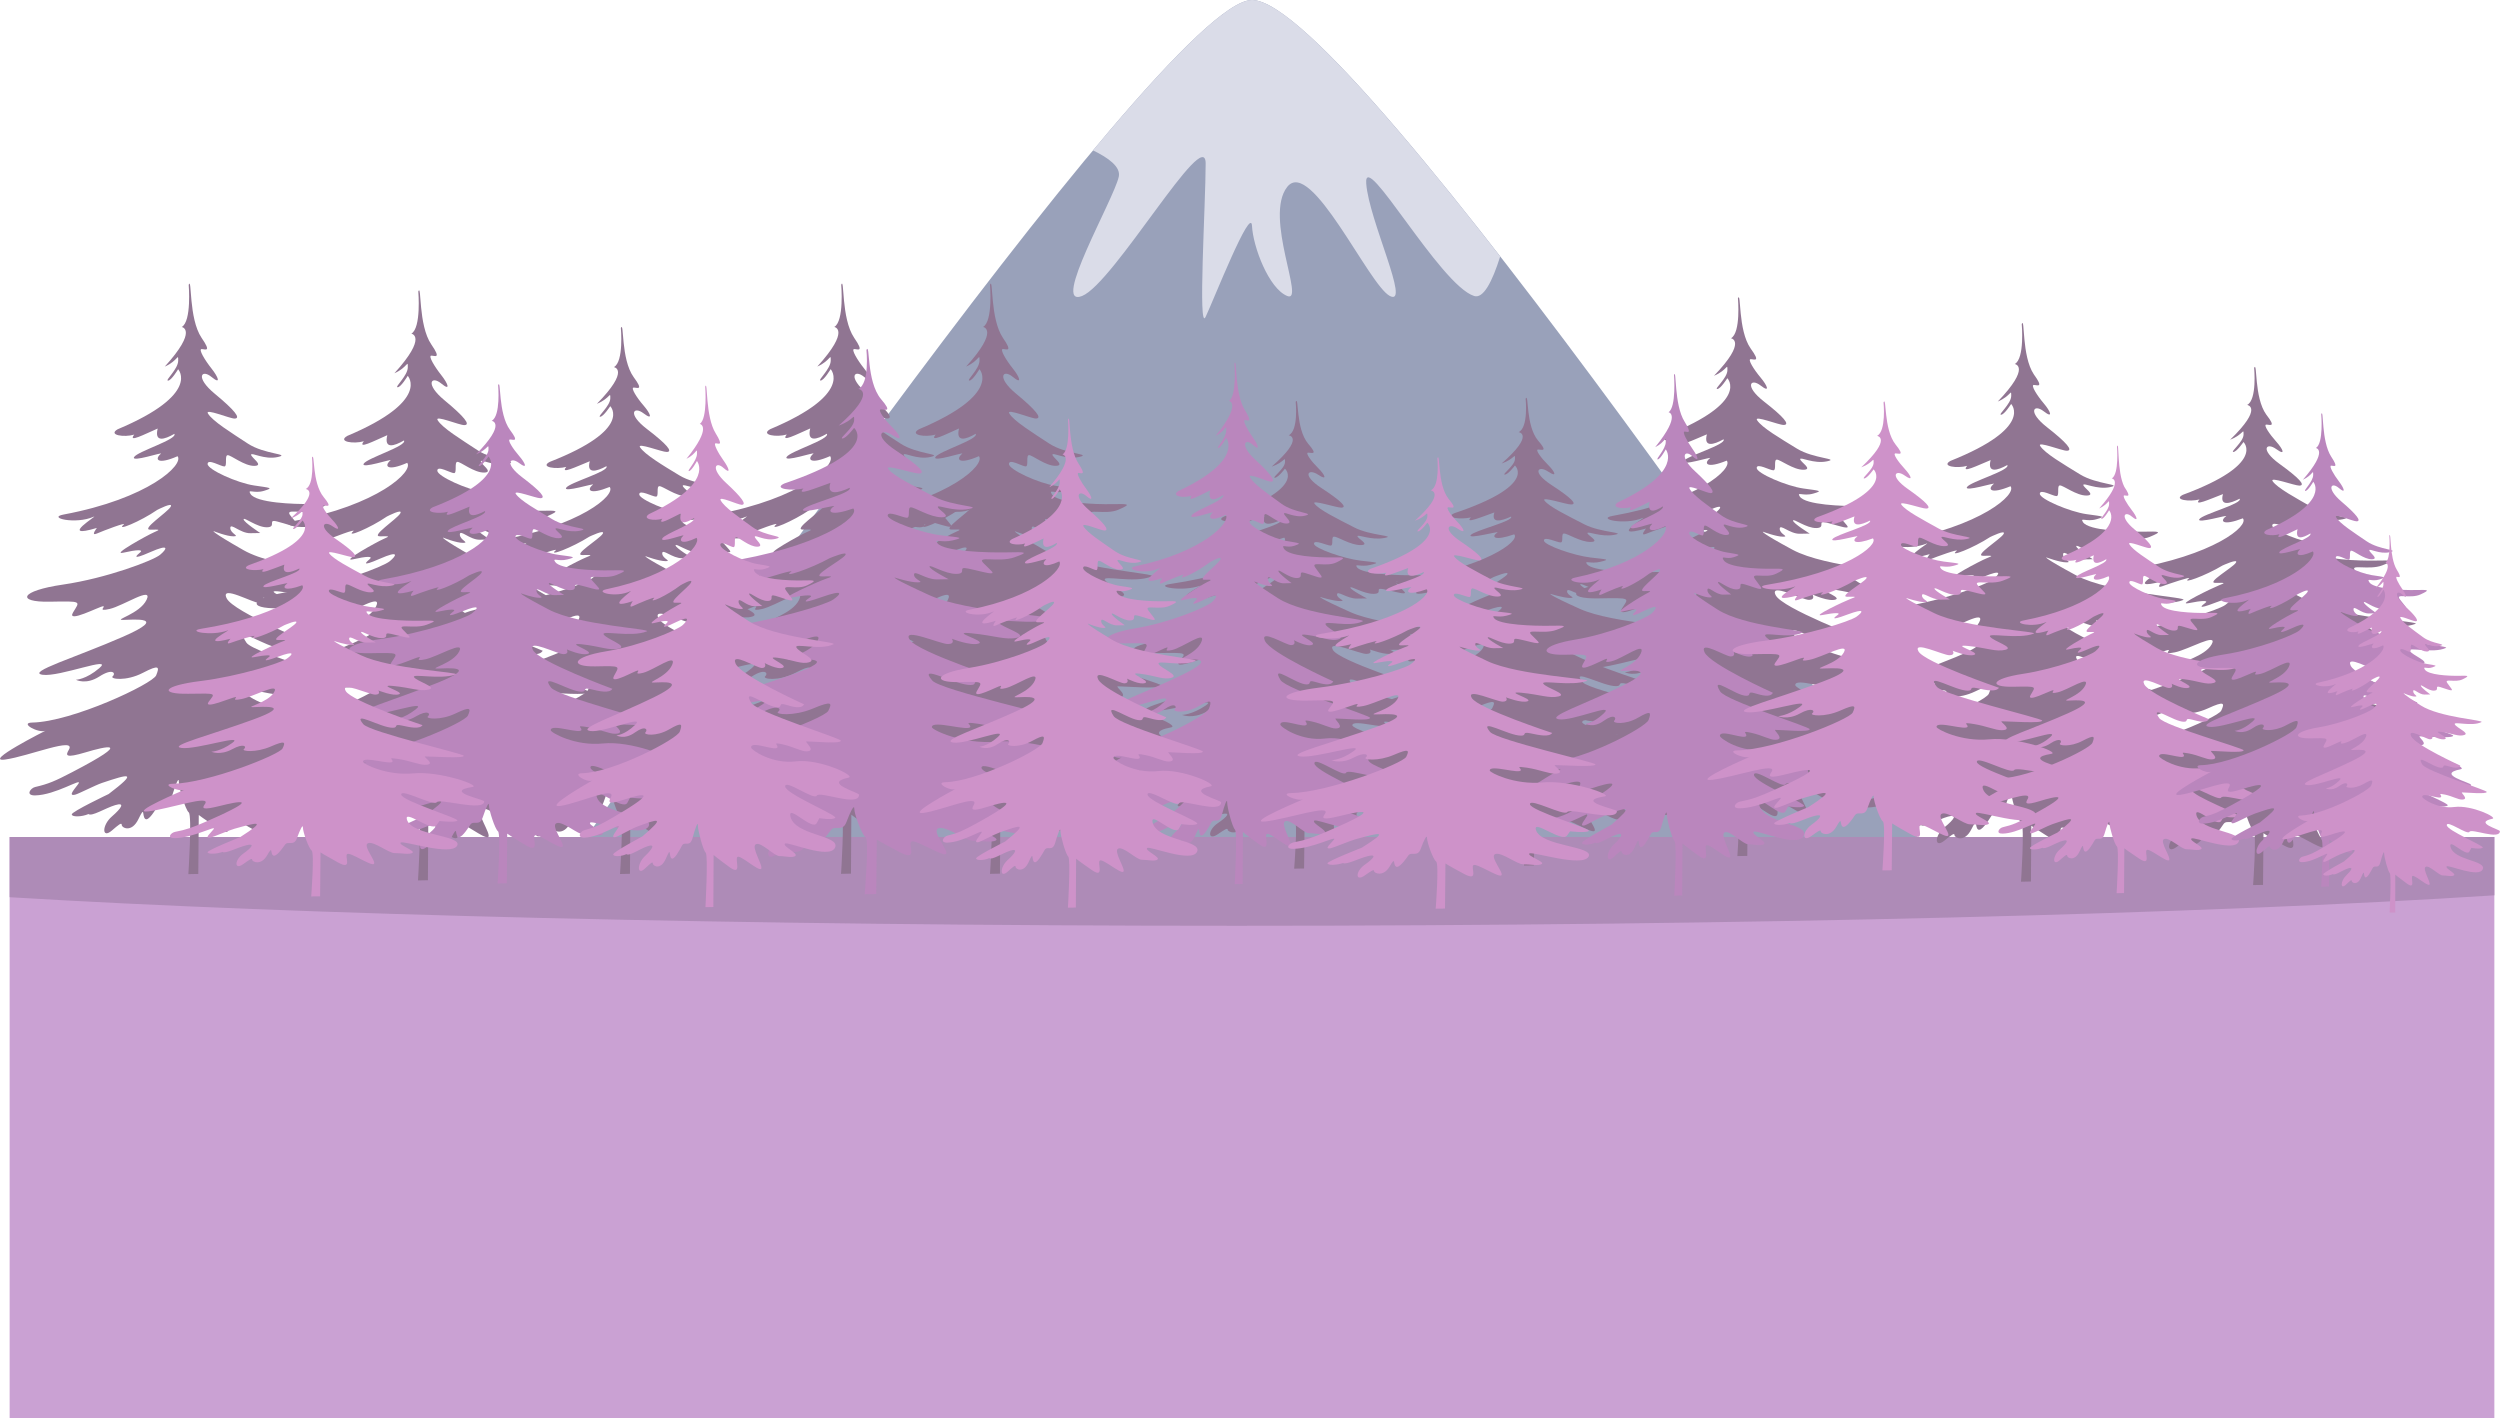 <svg xmlns="http://www.w3.org/2000/svg" viewBox="0 0 1006.15 570.78"><defs><style>.cls-1{fill:#99a1ba;}.cls-2{fill:#dadce8;}.cls-3{fill:#caa1d3;}.cls-4{fill:#ae8bb7;}.cls-5{fill:#907592;}.cls-6{fill:#ba86bd;}.cls-7{fill:#ce92c9;}</style></defs><title>Fichier 2</title><g id="Calque_2" data-name="Calque 2"><g id="BACKGROUND"><path class="cls-1" d="M771.68,336.87H236.07S467.09,0,503.88,0C544.4,0,771.68,336.87,771.68,336.87Z"/><path class="cls-2" d="M450.26,71.13c-2.11,9.39-27.44,53-14.78,48s49.75-69.42,49.75-53.32-3.18,68.4,0,61.69,18.23-45,18.65-36.58,6.77,25.21,14.19,28.21-9.54-31.86,0-43.93,32.84,39.59,41.31,43.93-8.47-30.52-9.53-45.28,29.66,40.94,43.44,45.28c3.64,1.15,7.2-5.5,10.48-15.91C558.94,45.56,518.78,0,503.88,0c-9.94,0-34.08,24.61-64,60.52C446.08,63.49,451.15,67.19,450.26,71.13Z"/><rect class="cls-3" x="3.88" y="336.86" width="1000" height="233.92"/><path class="cls-4" d="M1003.88,336.86v23.47c-114.84,7.44-298.74,12.26-506,12.26-200.18,0-378.56-4.49-494-11.5V336.86Z"/><path class="cls-5" d="M813.67,130.41s1.25,13.88-2.81,16.09c0,0,6.72.94-6.83,15.1,5.4-2.24,5.42-5.45,5.4-2.24s-5.44,7.58-4.09,7.56,4.06-4.35,4.06-4.35S818.75,172,785,185.48c-4,2.21,2.67,3.15,6.72,2-2.72,3.26,4-.08,9.43-2.32-1.39,5.38,2.66,4.23,6.71,2,1.33,2.11-14.85,6.69-16.21,8.85s11.73-2,10.77-1.27c-2.7,2.19-1.37,4.31,6.72.95,2.67,3.15-11.61,16.15-45.89,22.24-6.74,1.19,4.76,3.89,12.1.84,2.7-1.12-14.86,8.83,1.31,4.25,0,0-2.71,3.26,0,2.14s12.14-4.5,10.78-3.41c-3.45,2.79,6.74-1.19,13.49-5.6,0,0,6.75-3.33,5.39-1.17s-12.17,8.79-8.13,8.71,4-.07,1.34,1-17.55,8.89-12.17,7.72,8.08-1.22,6.73-.13-4.06,3.28,4-.07,6.73-1.2,4,1-21.59,9-39.1,11.42-18.88,6.77-5.42,6.52,12.1-.23,9.38,4.1,10.78-2.34,12.13-2.37-2.71,2.19,2.68,1,17.55-8.88,14.82-3.48-13.51,7.74-9.47,7.66,18.84-1.42-.05,6.42-39.1,13.56-32.39,14.5,28.94-7.46,22.89-2.56c-5.41,4.37-9.45,4.45-9.45,4.45s4,2.06,9.43-1.25,6.73-1.19,5.38-.1,5.36,2,12.11-1.29,6.75-2.27,5.38,1-33.76,17.73-49.9,18c-5.38.1,2.66,4.22,5.35,3.1,0,0-25.64,12.24-16.22,11s28.87-8.9,25.59-3.69c-1.36,2.17-1.37,3.24,6.72.95s20-5-5.44,7.58c-6.75,3.34-9.45,4.46-14.84,5.63-1.84.4-4,3.28,0,3.2,8.18-.15,18.88-6.76,17.52-4.6-1,1.55-4.81,5.1-1.37,4.3,1.34-.31,8.08-3.62,10.79-4.48,10.78-3.41,14.83-4.55,2.66,4.23,0,0-14.85,6.69-14.85,7.76s4,1,6.72-.12c1.34,1,6.74-2.27,10.79-3.41s2.68,1-1.38,4.3-4.1,8.63,0,5.35c2.71-2.19,4.06-3.29,4.06-2.22s4,3.14,6.74-2.26,1.35-1.1,2.69-.05,4.06-3.28,5.42-5.45,4,1,5.4-3.31,2.75-7.53,2.73-5.39,2.62,10.64,3.95,11.68-.17,23.53-.17,23.53l4-.08.16-22.45s1.34,1,8,5.19,2.72-3.25,4.07-4.35,10.72,6.22,12.07,5.12-5.31-9.52-2.61-10.64,9.38,5.17,12.07,5.12,6.72.94,8.07-.15-6.7-4.15-5.34-5.25,22.81,7.06,25.54,1.66-20.7-5.06-22.77-13.47c-1.3-5.32,11.24,6.44,13.43,3l1.36-2.17s6.72.95,8.08-.15-25.49-10.22-25.47-13.42,14.76,6.14,16.12,4,21.48,5.05,21.52-.4c0-1.07-18.79-5-5.32-7.38,4-.71-14.74-8.28-26.86-7s-22.83-4.92-22.82-6c0-3.2,13.43,2.14,13.45-.25,0-1.07-2.67-2.09,2.7-1.12s9.39,3,12.09,3c5.38-.1-1.32-4.25,0-4.27,3-.06,17.47,1.18,17.49-.33,0-1.07-42.67-12.16-45.62-16.25-5.33-7.39,8.05,2,13.44,1.88,2.69-.05,0-2.14,4-1.14,3.82.94,8.06,2,9.42-.18,0,0-32.2-12.23-34.85-17.52s10.75,1.93,13.44,1.88,1.36-2.16,1.36-2.16,6.7,3.08,9.4,2-10.72-5.14-2.66-4.22,12.08,3,16.13,1.83-5.35-4.17-6.68-6.29,12,1.41,18.84-1.42c2.7-1.12-29.57-2.65-43-9.89s-12.06-7.26-12.06-7.26,5.37,2,8.06,2-1.34-1-1.32-3.18,4,2.06,8,2l4-.08s-6.7-4.15-6.69-5.22,5.36,3.11,9.4,3,0-3.21,4.05-2.21,6.71,2,8,2,0-1.07-2.66-4.23,5.39-.1,10.78-2.34,4-2.22-2.67-2.09-22-.42-24.19-3.83c-1.33-2.11,1.35,0,5.39-1.17s2.7-1.11-4-2.06-18.79-6.06-18.77-8.2,5.37,1,6.72.94,0-4.28,1.37-4.3,6.7,4.15,10.74,4.08-1.33-3.19-1.32-4.26,5.37,2,10.76.87-5.38-1-12.07-5.12-14.18-8.47-16.06-11.46c-1.33-2.11,8.84,2,10.74,1.94q4-.07-8-9.48c-8-6.26-5.31-9.52-1.3-6.39s2.69-.05,0-3.2-5.33-7.39-4-7.41,4.21,1.51,0-4.28C813.58,143.24,815,127.18,813.67,130.41Z"/><path class="cls-5" d="M907.2,148.06s1.24,12.86-2.82,14.91c0,0,6.72.87-6.84,14,5.4-2.08,5.42-5.05,5.4-2.08s-5.44,7-4.1,7,4.07-4,4.07-4,9.34,8.75-24.39,21.25c-4,2,2.66,2.92,6.71,1.86-2.72,3,4-.07,9.43-2.15-1.39,5,2.66,3.91,6.71,1.86,1.33,2-14.85,6.21-16.21,8.22s11.73-1.91,10.77-1.19c-2.71,2-1.38,4,6.72.87,2.67,2.93-11.62,15-45.91,20.64-6.74,1.12,4.76,3.6,12.1.78,2.7-1-14.87,8.19,1.31,3.94,0,0-2.71,3,0,2s12.15-4.18,10.79-3.17c-3.45,2.59,6.74-1.11,13.5-5.19,0,0,6.75-3.1,5.39-1.09s-12.18,8.14-8.14,8.07,4-.07,1.34,1-17.56,8.24-12.17,7.15,8.08-1.13,6.73-.12-4.07,3.05,4-.07,6.74-1.11,4,.92S874,251.7,856.53,254s-18.89,6.28-5.43,6,12.11-.22,9.38,3.8,10.78-2.18,12.13-2.2-2.71,2,2.68.94,17.56-8.24,14.82-3.24-13.51,7.18-9.47,7.11,18.84-1.33,0,5.94-39.12,12.59-32.4,13.46,28.94-6.93,22.89-2.39c-5.42,4.06-9.46,4.14-9.46,4.14s4,1.9,9.43-1.16,6.74-1.12,5.38-.1,5.37,1.88,12.12-1.21,6.74-2.1,5.37.89S860.15,302.48,844,302.77c-5.38.1,2.66,3.92,5.35,2.88,0,0-25.65,11.36-16.22,10.2s28.86-8.26,25.58-3.43c-1.36,2-1.37,3,6.72.87s20-4.62-5.44,7c-6.75,3.1-9.45,4.14-14.84,5.22-1.85.38-4.06,3,0,3,8.18-.15,18.88-6.29,17.52-4.28-1,1.44-4.82,4.72-1.38,4,1.35-.29,8.09-3.37,10.8-4.16,10.78-3.17,14.83-4.23,2.65,3.91,0,0-14.85,6.22-14.85,7.21s4,.92,6.72-.12c1.34,1,6.75-2.11,10.79-3.17s2.68.94-1.38,4-4.1,8,0,4.95c2.71-2,4.06-3,4-2s4,2.9,6.75-2.1,1.35-1,2.69-.05,4.06-3.05,5.42-5.05,4,.91,5.41-3.07,2.75-7,2.73-5,2.61,9.87,3.94,10.83-.18,21.8-.18,21.8l4-.07.18-20.81s1.34,1,8,4.81,2.72-3,4.07-4,10.71,5.76,12.07,4.74-5.31-8.82-2.61-9.86,9.37,4.79,12.07,4.74,6.71.87,8.07-.15-6.7-3.84-5.34-4.86,22.81,6.53,25.54,1.53-20.7-4.68-22.76-12.47c-1.3-4.94,11.23,6,13.43,2.73l1.36-2s6.72.87,8.07-.14-25.47-9.46-25.45-12.43,14.75,5.68,16.11,3.68,21.49,4.66,21.53-.39c0-1-18.79-4.62-5.32-6.84,4-.65-14.74-7.66-26.85-6.45s-22.83-4.55-22.82-5.54c0-3,13.43,2,13.45-.24,0-1-2.67-1.94,2.7-1s9.39,2.8,12.08,2.75c5.38-.09-1.31-3.94,0-4,3-.05,17.47,1.09,17.49-.31,0-1-42.66-11.24-45.61-15-5.32-6.84,8,1.84,13.44,1.74,2.69,0,0-2,4-1.06,3.82.87,8.06,1.84,9.42-.17,0,0-32.19-11.31-34.84-16.22s10.75,1.79,13.44,1.74,1.36-2,1.36-2,6.7,2.85,9.4,1.81-10.72-4.76-2.66-3.92,12.09,2.76,16.13,1.7-5.35-3.87-6.68-5.83,12,1.3,18.85-1.33c2.7-1-29.57-2.44-43-9.14s-12-6.72-12-6.72,5.37,1.89,8.06,1.84-1.34-1-1.32-2.95,4,1.91,8,1.84l4-.07s-6.69-3.85-6.69-4.84,5.36,2.88,9.4,2.81,0-3,4-2.06,6.71,1.86,8.05,1.84,0-1-2.65-3.92,5.38-.09,10.78-2.17,4-2.06-2.68-1.94-22-.37-24.18-3.52c-1.33-2,1.35,0,5.39-1.09s2.7-1-4-1.91-18.78-5.61-18.77-7.59,5.38.89,6.72.87,0-4,1.38-4,6.69,3.84,10.73,3.77-1.32-3-1.31-3.94,5.36,1.89,10.75.8-5.37-.89-12.06-4.74-14.18-7.84-16.06-10.61c-1.32-2,8.85,1.82,10.75,1.79q4-.07-8-8.77c-8-5.81-5.3-8.83-1.29-5.93s2.69,0,0-3-5.32-6.84-4-6.86,4.21,1.4,0-4C907.1,160,908.57,145.06,907.2,148.06Z"/><path class="cls-5" d="M699.45,120.05s1.25,13.88-2.81,16.09c0,0,6.72,1-6.83,15.1,5.4-2.24,5.42-5.45,5.4-2.24s-5.44,7.59-4.09,7.56,4.06-4.35,4.06-4.35,9.35,9.45-24.38,22.91c-4,2.21,2.67,3.15,6.72,2-2.72,3.26,4-.08,9.43-2.32-1.39,5.38,2.66,4.23,6.71,2,1.33,2.11-14.85,6.69-16.21,8.85s11.73-2,10.77-1.27c-2.7,2.19-1.37,4.31,6.72,1,2.67,3.16-11.6,16.15-45.89,22.24-6.74,1.19,4.76,3.89,12.1.84,2.7-1.12-14.86,8.83,1.31,4.25,0,0-2.71,3.26,0,2.14s12.14-4.5,10.78-3.41c-3.45,2.79,6.74-1.19,13.49-5.59,0,0,6.75-3.34,5.39-1.17s-12.17,8.78-8.13,8.7,4-.07,1.34,1-17.55,8.88-12.16,7.71,8.08-1.22,6.72-.13-4.06,3.29,4-.07,6.73-1.2,4,1-21.59,9-39.1,11.42-18.88,6.77-5.42,6.52,12.1-.23,9.38,4.1,10.78-2.34,12.13-2.36-2.71,2.18,2.68,1,17.55-8.88,14.82-3.48-13.51,7.74-9.47,7.66,18.84-1.42-.05,6.42-39.1,13.56-32.39,14.5,28.94-7.46,22.89-2.56c-5.41,4.37-9.45,4.45-9.45,4.45s4,2.06,9.43-1.25,6.73-1.19,5.38-.1,5.37,2,12.12-1.29,6.74-2.27,5.37,1-33.76,17.74-49.9,18c-5.38.1,2.66,4.22,5.36,3.1,0,0-25.65,12.24-16.23,11s28.87-8.9,25.59-3.69c-1.36,2.17-1.37,3.24,6.72.95s20-5-5.44,7.58c-6.75,3.34-9.45,4.46-14.84,5.63-1.84.4-4,3.28,0,3.2,8.19-.15,18.88-6.76,17.52-4.6-1,1.56-4.81,5.1-1.37,4.3,1.34-.31,8.08-3.62,10.79-4.48,10.79-3.4,14.83-4.55,2.66,4.23,0,0-14.85,6.69-14.85,7.76s4,1,6.72-.12c1.34,1,6.75-2.27,10.79-3.41s2.68,1-1.38,4.3-4.09,8.63,0,5.35c2.71-2.19,4.06-3.29,4.06-2.22s4,3.14,6.74-2.26,1.35-1.09,2.69-.05,4.06-3.28,5.42-5.45,4,1,5.4-3.31,2.75-7.53,2.73-5.39,2.62,10.64,4,11.68-.17,23.53-.17,23.53l4-.08.16-22.45s1.34,1,8,5.19,2.71-3.25,4.06-4.35,10.72,6.22,12.07,5.12-5.31-9.52-2.61-10.64,9.38,5.17,12.07,5.12,6.72.94,8.07-.15-6.7-4.15-5.34-5.25,22.81,7.06,25.54,1.66-20.7-5.06-22.77-13.47c-1.3-5.32,11.24,6.45,13.43,3l1.36-2.17s6.72.95,8.08-.15-25.49-10.21-25.47-13.42,14.76,6.14,16.12,4,21.48,5,21.52-.4c0-1.07-18.79-5-5.32-7.38,4-.71-14.74-8.28-26.86-7s-22.83-4.92-22.82-6c0-3.2,13.44,2.14,13.45-.25,0-1.07-2.67-2.08,2.7-1.12s9.4,3,12.09,3c5.38-.1-1.32-4.26,0-4.28,3-.06,17.48,1.18,17.49-.33,0-1.07-42.67-12.16-45.62-16.25-5.33-7.39,8.05,2,13.44,1.88,2.69-.05,0-2.13,4-1.14,3.82.94,8.06,2,9.42-.18,0,0-32.2-12.23-34.85-17.52s10.75,1.94,13.44,1.89,1.36-2.17,1.36-2.17,6.7,3.08,9.4,2-10.72-5.14-2.66-4.22,12.09,3,16.13,1.83-5.35-4.17-6.68-6.29,12,1.42,18.84-1.42c2.7-1.12-29.57-2.65-43-9.89S709.53,214,709.53,214s5.37,2,8.06,2-1.34-1-1.32-3.18,4,2.06,8.05,2l4-.08s-6.7-4.15-6.69-5.22,5.36,3.11,9.4,3,0-3.21,4-2.21,6.71,2,8.06,2,0-1.07-2.66-4.23,5.38-.1,10.77-2.34,4.05-2.21-2.67-2.09-22-.42-24.19-3.82c-1.33-2.12,1.35,0,5.39-1.17s2.7-1.12-4-2.07S707,190.48,707,188.34s5.37,1,6.72.94,0-4.27,1.37-4.3,6.7,4.15,10.74,4.08-1.33-3.19-1.32-4.26,5.37,2,10.76.87-5.38-1-12.07-5.12-14.18-8.47-16.06-11.46c-1.33-2.11,8.84,2,10.74,1.94q4.05-.08-8-9.47c-8-6.27-5.31-9.53-1.3-6.4s2.69,0,0-3.2-5.33-7.39-4-7.41,4.21,1.51,0-4.28C699.36,132.88,700.82,116.82,699.45,120.05Z"/><path class="cls-5" d="M614,160.45s1.23,11.61-2.83,13.47c0,0,6.72.78-6.85,12.64,5.4-1.88,5.42-4.57,5.4-1.88s-5.45,6.35-4.1,6.33,4.07-3.65,4.07-3.65,9.33,7.89-24.41,19.2c-4.06,1.86,2.66,2.64,6.71,1.68-2.72,2.73,4-.07,9.43-2-1.39,4.49,2.66,3.53,6.71,1.67,1.33,1.77-14.85,5.62-16.22,7.43s11.73-1.72,10.77-1.07c-2.71,1.83-1.38,3.6,6.72.78,2.66,2.63-11.63,13.53-45.93,18.67-6.73,1,4.76,3.25,12.1.69,2.7-.94-14.87,7.41,1.31,3.55,0,0-2.72,2.73,0,1.79S589,236,587.65,236.93c-3.45,2.34,6.74-1,13.5-4.7,0,0,6.76-2.8,5.39-1s-12.18,7.36-8.14,7.29,4-.07,1.33.87-17.56,7.46-12.17,6.47,8.08-1,6.73-.11-4.07,2.75,4-.07,6.74-1,4,.82-21.6,7.53-39.11,9.62-18.89,5.69-5.43,5.46,12.1-.21,9.38,3.41,10.78-2,12.12-2-2.71,1.83,2.68.85,17.57-7.46,14.83-2.94-13.52,6.49-9.48,6.42,18.84-1.21-.06,5.37-39.12,11.4-32.41,12.18,29-6.28,22.89-2.18c-5.42,3.67-9.45,3.74-9.45,3.74s4,1.72,9.43-1,6.73-1,5.38-.09,5.36,1.69,12.11-1.1,6.75-1.91,5.38.8-33.79,14.89-49.93,15.16c-5.38.09,2.65,3.53,5.35,2.59,0,0-25.66,10.28-16.23,9.23s28.87-7.49,25.59-3.12c-1.37,1.81-1.38,2.7,6.71.78s20-4.19-5.44,6.35c-6.76,2.8-9.46,3.74-14.85,4.73-1.85.34-4.06,2.75,0,2.68,8.19-.14,18.9-5.69,17.53-3.88-1,1.31-4.82,4.27-1.38,3.61,1.35-.27,8.09-3,10.8-3.77,10.79-2.86,14.83-3.83,2.65,3.54,0,0-14.85,5.62-14.86,6.51s4,.83,6.73-.11c1.33.87,6.74-1.91,10.79-2.87s2.68.85-1.39,3.6-4.11,7.23,0,4.47c2.71-1.83,4.06-2.75,4-1.85s4,2.61,6.75-1.91,1.35-.92,2.69,0,4.06-2.76,5.43-4.57,4,.83,5.41-2.78,2.75-6.3,2.73-4.51,2.6,8.9,3.94,9.77-.21,19.68-.21,19.68l4-.07.19-18.79s1.34.88,8,4.34,2.72-2.73,4.07-3.65,10.71,5.19,12.06,4.27-5.29-8-2.59-8.9,9.37,4.31,12.06,4.26,6.72.78,8.07-.13-6.69-3.47-5.33-4.38,22.8,5.87,25.54,1.35-20.7-4.21-22.75-11.24c-1.3-4.45,11.22,5.37,13.42,2.45l1.37-1.81s6.71.78,8.07-.14-25.47-8.51-25.44-11.19,14.74,5.11,16.11,3.3,21.47,4.2,21.52-.37c0-.89-18.79-4.15-5.32-6.17,4-.59-14.72-6.9-26.84-5.8s-22.82-4.08-22.81-5c0-2.68,13.43,1.77,13.45-.23,0-.89-2.67-1.74,2.7-.94S662.41,292,665.1,292c5.38-.09-1.31-3.56,0-3.58,3-.05,17.47,1,17.49-.3,0-.89-42.65-10.11-45.6-13.53-5.31-6.17,8.06,1.65,13.44,1.56,2.69-.05,0-1.79,4-1,3.82.79,8.06,1.65,9.42-.16,0,0-32.18-10.18-34.82-14.61s10.74,1.61,13.43,1.56,1.37-1.81,1.37-1.81,6.7,2.57,9.4,1.63-10.72-4.29-2.66-3.54,12.08,2.48,16.13,1.52-5.34-3.49-6.67-5.26,12,1.17,18.84-1.21c2.7-.94-29.57-2.18-43-8.21S624,239,624,239s5.36,1.7,8,1.65-1.33-.87-1.31-2.66,4,1.72,8,1.65l4-.07s-6.69-3.46-6.68-4.36,5.35,2.6,9.39,2.53,0-2.69,4-1.86,6.71,1.67,8.05,1.65,0-.89-2.65-3.53,5.38-.09,10.78-2,4.06-1.86-2.67-1.75-22-.32-24.18-3.16c-1.33-1.77,1.35,0,5.39-1s2.7-.94-4-1.72-18.78-5-18.76-6.84,5.37.81,6.72.78,0-3.58,1.38-3.6,6.69,3.47,10.73,3.4-1.32-2.66-1.31-3.56,5.36,1.7,10.75.71-5.37-.8-12.06-4.27-14.16-7.06-16-9.56c-1.33-1.77,8.84,1.64,10.74,1.6q4-.06-8-7.91c-8-5.23-5.29-8-1.29-5.35s2.7,0,0-2.68-5.31-6.17-4-6.19,4.21,1.26,0-3.58C613.89,171.19,615.38,157.74,614,160.45Z"/><path class="cls-5" d="M521.46,161.72s1.22,11.61-2.83,13.47c0,0,6.72.78-6.86,12.64,5.4-1.88,5.43-4.56,5.4-1.88s-5.45,6.35-4.1,6.33,4.07-3.65,4.07-3.65,9.34,7.9-24.41,19.2c-4.05,1.86,2.67,2.64,6.71,1.68-2.72,2.73,4-.07,9.44-1.95-1.4,4.5,2.65,3.53,6.7,1.67,1.33,1.77-14.85,5.62-16.21,7.44s11.73-1.73,10.77-1.08c-2.71,1.83-1.38,3.6,6.72.78,2.66,2.64-11.64,13.53-45.93,18.67-6.74,1,4.75,3.25,12.1.69,2.7-.94-14.88,7.41,1.31,3.56,0,0-2.72,2.73,0,1.79s12.14-3.79,10.79-2.87c-3.46,2.34,6.73-1,13.5-4.7,0,0,6.75-2.8,5.39-1s-12.18,7.36-8.15,7.29,4-.06,1.34.88-17.57,7.45-12.17,6.46,8.08-1,6.72-.11-4.06,2.75,4-.07,6.73-1,4,.83-21.6,7.52-39.1,9.61-18.89,5.69-5.44,5.46,12.11-.21,9.38,3.42,10.78-2,12.13-2-2.71,1.84,2.68.85,17.56-7.46,14.83-2.94-13.52,6.5-9.49,6.43,18.85-1.22-.05,5.37-39.13,11.4-32.41,12.18,28.95-6.29,22.89-2.18c-5.42,3.67-9.46,3.74-9.46,3.74s4,1.72,9.43-1.06,6.74-1,5.38-.09,5.36,1.7,12.12-1.1,6.74-1.91,5.37.8-33.78,14.89-49.93,15.17c-5.38.09,2.66,3.53,5.36,2.59,0,0-25.67,10.28-16.24,9.22s28.88-7.49,25.59-3.12c-1.36,1.81-1.37,2.71,6.72.78s20-4.18-5.45,6.35c-6.75,2.8-9.45,3.74-14.84,4.73-1.85.34-4.07,2.75,0,2.68,8.18-.14,18.89-5.69,17.53-3.87-1,1.3-4.82,4.27-1.39,3.6,1.35-.26,8.1-3,10.8-3.76,10.79-2.87,14.84-3.83,2.66,3.53,0,0-14.86,5.62-14.87,6.51s4,.83,6.73-.11c1.34.87,6.74-1.9,10.79-2.87s2.68.85-1.38,3.6-4.11,7.23-.05,4.48c2.71-1.84,4.07-2.76,4.06-1.86s4,2.61,6.74-1.91,1.36-.91,2.69,0,4.07-2.75,5.43-4.57,4,.83,5.41-2.77,2.75-6.31,2.74-4.52,2.59,8.9,3.93,9.77-.2,19.68-.2,19.68l4-.07.2-18.78s1.33.87,8,4.33,2.72-2.73,4.08-3.65,10.7,5.19,12.06,4.27-5.3-8-2.6-8.9,9.37,4.31,12.06,4.27,6.72.78,8.07-.14-6.69-3.46-5.33-4.38,22.81,5.87,25.54,1.35-20.69-4.2-22.75-11.24c-1.3-4.45,11.23,5.38,13.43,2.46l1.36-1.82s6.72.78,8.07-.13-25.47-8.52-25.44-11.2,14.75,5.12,16.11,3.3,21.48,4.2,21.53-.36c0-.9-18.79-4.16-5.32-6.17,4-.6-14.73-6.91-26.84-5.81s-22.83-4.08-22.82-5c0-2.68,13.43,1.78,13.45-.23,0-.89-2.67-1.74,2.7-.94s9.39,2.53,12.09,2.48c5.38-.09-1.31-3.55,0-3.58,3-.05,17.48,1,17.49-.3,0-.89-42.64-10.11-45.59-13.53-5.32-6.17,8,1.65,13.43,1.56,2.69-.05,0-1.79,4.05-1,3.82.78,8,1.65,9.42-.16,0,0-32.18-10.19-34.83-14.62s10.75,1.61,13.44,1.56,1.36-1.81,1.36-1.81,6.7,2.57,9.4,1.63-10.71-4.29-2.65-3.53S570.19,262,574.23,261s-5.34-3.49-6.67-5.25,12,1.16,18.85-1.22c2.7-.94-29.57-2.18-43-8.21s-12.05-6.06-12.05-6.06,5.37,1.7,8.06,1.65-1.34-.87-1.32-2.66,4,1.72,8.05,1.65l4-.06s-6.69-3.47-6.68-4.36,5.35,2.59,9.39,2.52,0-2.68,4-1.86,6.71,1.68,8.06,1.65,0-.89-2.66-3.53,5.39-.09,10.79-2,4.05-1.86-2.68-1.75-22-.31-24.18-3.16c-1.32-1.77,1.35,0,5.39-1s2.7-.94-4-1.72-18.78-5-18.76-6.83,5.37.8,6.71.78,0-3.58,1.39-3.61,6.69,3.47,10.72,3.4-1.32-2.66-1.31-3.56,5.37,1.7,10.76.71-5.37-.8-12.06-4.26-14.17-7.07-16-9.57c-1.32-1.76,8.85,1.64,10.75,1.61q4-.07-8-7.92c-8-5.23-5.3-8-1.29-5.34s2.69-.05,0-2.69-5.32-6.17-4-6.19,4.2,1.26,0-3.58C521.35,172.46,522.83,159,521.46,161.72Z"/><path class="cls-5" d="M398.44,114.59s1.26,14.66-2.79,17c0,0,6.72,1-6.83,15.94,5.39-2.36,5.42-5.75,5.39-2.36s-5.43,8-4.08,8,4.06-4.59,4.06-4.59,9.35,10-24.36,24.18c-4.06,2.34,2.66,3.34,6.71,2.13-2.71,3.44,4-.08,9.43-2.44-1.38,5.67,2.66,4.47,6.71,2.13,1.33,2.23-14.84,7.06-16.2,9.35s11.73-2.16,10.77-1.34c-2.71,2.31-1.37,4.54,6.72,1,2.67,3.34-11.6,17.06-45.89,23.47-6.73,1.26,4.77,4.11,12.1.89,2.7-1.18-14.85,9.32,1.32,4.5,0,0-2.71,3.44,0,2.25s12.13-4.75,10.78-3.59c-3.45,2.94,6.73-1.26,13.49-5.91,0,0,6.75-3.51,5.39-1.23S379,213.21,383,213.13s4-.08,1.34,1.1-17.55,9.38-12.16,8.14,8.08-1.28,6.73-.13-4.06,3.47,4-.07,6.74-1.26,4,1.05-21.58,9.45-39.09,12-18.87,7.14-5.42,6.88,12.11-.23,9.39,4.34S362.64,244,364,244s-2.7,2.31,2.68,1.08,17.55-9.38,14.82-3.68-13.5,8.17-9.46,8.09,18.84-1.49,0,6.78-39.1,14.3-32.38,15.3,28.94-7.87,22.89-2.7c-5.41,4.62-9.45,4.7-9.45,4.7s4,2.18,9.42-1.31,6.74-1.26,5.39-.11,5.36,2.16,12.11-1.36,6.74-2.39,5.38,1-33.75,18.72-49.9,19c-5.38.1,2.66,4.46,5.36,3.28,0,0-25.64,12.92-16.21,11.61s28.85-9.39,25.58-3.88c-1.36,2.28-1.37,3.41,6.72,1s20-5.24-5.43,8c-6.75,3.52-9.45,4.7-14.84,5.94-1.85.42-4.05,3.46,0,3.38,8.18-.15,18.88-7.13,17.52-4.85-1,1.64-4.81,5.38-1.37,4.54,1.34-.32,8.08-3.82,10.79-4.72,10.78-3.6,14.82-4.8,2.66,4.47,0,0-14.84,7.06-14.85,8.19s4,1.05,6.73-.13c1.33,1.1,6.74-2.39,10.78-3.6s2.68,1.08-1.37,4.55-4.1,9.11,0,5.64c2.71-2.31,4.06-3.46,4.05-2.33s4,3.31,6.74-2.39,1.35-1.16,2.69-.05,4.06-3.47,5.42-5.75,4,1.05,5.4-3.5,2.74-7.95,2.73-5.7,2.62,11.25,4,12.35-.16,24.85-.16,24.85l4-.08.16-23.72s1.33,1.11,8,5.49,2.71-3.44,4.07-4.59,10.72,6.57,12.07,5.41S421.32,324.19,424,323s9.38,5.47,12.07,5.42,6.72,1,8.07-.16-6.69-4.39-5.34-5.54,22.82,7.46,25.55,1.76-20.71-5.35-22.78-14.24c-1.31-5.62,11.24,6.82,13.43,3.13l1.36-2.28s6.72,1,8.07-.16S439,300.14,439,296.75s14.76,6.49,16.12,4.21,21.49,5.34,21.52-.42c0-1.13-18.79-5.28-5.33-7.8,4-.74-14.74-8.75-26.85-7.39s-22.84-5.2-22.83-6.33c0-3.39,13.44,2.26,13.45-.26,0-1.13-2.67-2.21,2.7-1.18s9.4,3.2,12.09,3.15c5.38-.1-1.32-4.49,0-4.52,3,0,17.48,1.27,17.49-.33,0-1.13-42.67-12.87-45.63-17.19-5.33-7.81,8.06,2.1,13.44,2,2.69-.05,0-2.26,4-1.21,3.82,1,8.06,2.1,9.42-.18,0,0-32.2-12.93-34.86-18.53s10.75,2,13.44,2,1.36-2.28,1.36-2.28,6.71,3.26,9.4,2.07-10.72-5.44-2.66-4.46,12.09,3.15,16.13,2-5.35-4.42-6.68-6.65,12,1.5,18.84-1.49c2.7-1.18-29.58-2.82-43-10.47s-12.06-7.67-12.06-7.67,5.37,2.15,8.06,2.1-1.34-1.1-1.32-3.36,4,2.18,8.06,2.1l4-.07s-6.7-4.39-6.69-5.52,5.36,3.28,9.4,3.21,0-3.39,4.05-2.34,6.71,2.13,8,2.1,0-1.13-2.66-4.46,5.38-.11,10.78-2.47,4.05-2.33-2.68-2.21-22-.45-24.18-4c-1.34-2.23,1.34,0,5.38-1.23s2.7-1.18-4-2.18S406,189,406.06,186.72s5.37,1,6.72,1,0-4.52,1.37-4.55,6.7,4.39,10.73,4.31-1.32-3.36-1.31-4.49,5.36,2.16,10.75.92-5.37-1-12.07-5.41-14.18-9-16.06-12.11c-1.34-2.24,8.84,2.08,10.74,2.05q4-.08-8-10c-8-6.62-5.32-10.06-1.31-6.75s2.69-.05,0-3.39-5.34-7.8-4-7.83,4.21,1.6,0-4.52C398.36,128.14,399.81,111.17,398.44,114.59Z"/><path class="cls-5" d="M338.56,114.59s1.25,14.66-2.8,17c0,0,6.72,1-6.83,15.94,5.4-2.37,5.42-5.75,5.4-2.37s-5.44,8-4.09,8,4.06-4.6,4.06-4.6,9.36,10-24.36,24.18c-4.05,2.34,2.67,3.34,6.71,2.13-2.71,3.44,4-.07,9.43-2.44-1.38,5.68,2.66,4.47,6.71,2.13,1.33,2.24-14.84,7.07-16.2,9.35s11.73-2.15,10.77-1.34c-2.7,2.31-1.37,4.55,6.72,1,2.67,3.34-11.6,17.06-45.89,23.47-6.73,1.26,4.77,4.11,12.11.9,2.69-1.18-14.86,9.32,1.31,4.49,0,0-2.71,3.44,0,2.26s12.13-4.75,10.78-3.6c-3.45,2.95,6.74-1.26,13.49-5.9,0,0,6.75-3.52,5.39-1.24s-12.17,9.27-8.13,9.19,4-.07,1.34,1.11-17.55,9.37-12.16,8.14,8.08-1.29,6.73-.13-4.06,3.46,4-.08,6.74-1.26,4,1.05-21.58,9.45-39.09,12.05-18.87,7.13-5.42,6.88,12.11-.24,9.39,4.33S302.76,244,304.1,244s-2.7,2.31,2.68,1.08,17.55-9.37,14.83-3.67-13.51,8.16-9.47,8.08,18.84-1.49-.05,6.78-39.1,14.3-32.38,15.3,28.94-7.86,22.89-2.7c-5.41,4.62-9.45,4.7-9.45,4.7s4,2.18,9.43-1.31,6.73-1.26,5.38-.1,5.36,2.15,12.11-1.36,6.74-2.39,5.38,1-33.75,18.72-49.9,19c-5.38.1,2.67,4.47,5.36,3.28,0,0-25.64,12.92-16.21,11.61s28.86-9.38,25.58-3.88c-1.36,2.28-1.37,3.41,6.72,1s20-5.24-5.43,8c-6.75,3.52-9.45,4.7-14.84,5.93-1.84.42-4.05,3.47,0,3.39,8.19-.16,18.88-7.14,17.52-4.86-1,1.65-4.81,5.38-1.37,4.55,1.34-.33,8.08-3.82,10.79-4.73,10.78-3.59,14.83-4.8,2.66,4.47,0,0-14.84,7.06-14.85,8.19s4,1.05,6.73-.13c1.34,1.1,6.74-2.39,10.78-3.59s2.69,1.07-1.37,4.54-4.1,9.11,0,5.65c2.71-2.31,4.06-3.47,4.05-2.34s4,3.31,6.74-2.39,1.36-1.15,2.69-.05,4.06-3.47,5.42-5.75,4,1.05,5.4-3.49,2.75-8,2.73-5.7,2.62,11.24,4,12.34-.16,24.85-.16,24.85l4-.08.15-23.71s1.33,1.1,8,5.49,2.71-3.44,4.07-4.6,10.72,6.57,12.07,5.42-5.32-10.06-2.62-11.25,9.38,5.47,12.07,5.42,6.72,1,8.07-.16-6.69-4.38-5.34-5.54,22.82,7.47,25.55,1.77-20.71-5.36-22.78-14.24c-1.31-5.63,11.24,6.81,13.43,3.12l1.36-2.28s6.72,1,8.07-.16-25.49-10.8-25.47-14.19,14.76,6.5,16.12,4.21,21.49,5.35,21.53-.41c0-1.13-18.8-5.29-5.34-7.8,4-.75-14.74-8.76-26.85-7.39s-22.84-5.21-22.83-6.34c0-3.39,13.44,2.27,13.45-.26,0-1.13-2.67-2.21,2.7-1.18s9.4,3.21,12.09,3.16c5.38-.11-1.32-4.5,0-4.52,3-.06,17.48,1.26,17.49-.34,0-1.13-42.67-12.86-45.63-17.19-5.33-7.8,8.06,2.1,13.44,2,2.69-.05,0-2.26,4-1.21,3.82,1,8.06,2.11,9.42-.18,0,0-32.2-12.93-34.86-18.52s10.75,2.05,13.44,2,1.36-2.29,1.36-2.29,6.71,3.26,9.41,2.08-10.73-5.44-2.67-4.47,12.09,3.16,16.13,2-5.35-4.41-6.68-6.65,12,1.5,18.84-1.49c2.7-1.18-29.57-2.82-43-10.46s-12.06-7.68-12.06-7.68,5.37,2.16,8.06,2.11-1.34-1.11-1.32-3.37,4,2.19,8.06,2.11l4-.08s-6.7-4.39-6.69-5.52,5.36,3.29,9.4,3.21,0-3.39,4-2.34S381,212,382.33,212s0-1.13-2.67-4.47,5.38-.1,10.78-2.46,4.05-2.34-2.68-2.21-22-.45-24.18-4.05c-1.33-2.24,1.34,0,5.39-1.24s2.69-1.18-4-2.18-18.79-6.41-18.77-8.67,5.37,1,6.72,1,0-4.52,1.37-4.54,6.7,4.38,10.73,4.31-1.32-3.37-1.31-4.5,5.36,2.16,10.75.93-5.37-1-12.07-5.42-14.18-8.95-16.06-12.11c-1.33-2.23,8.84,2.09,10.74,2.05q4.05-.08-8-10c-8-6.62-5.32-10.06-1.3-6.75s2.69-.05,0-3.39-5.33-7.8-4-7.82,4.21,1.6,0-4.52C338.47,128.15,339.92,111.18,338.56,114.59Z"/><path class="cls-5" d="M249.87,132s1.25,13.58-2.8,15.75c0,0,6.71.92-6.84,14.77,5.39-2.19,5.42-5.33,5.39-2.19s-5.43,7.43-4.09,7.4,4.07-4.26,4.07-4.26,9.35,9.25-24.38,22.43c-4.05,2.17,2.67,3.09,6.71,2-2.72,3.19,4-.08,9.43-2.27-1.38,5.26,2.66,4.14,6.71,2,1.33,2.07-14.84,6.55-16.2,8.67s11.72-2,10.77-1.25c-2.71,2.15-1.38,4.22,6.72.93,2.66,3.09-11.62,15.81-45.91,21.77-6.73,1.17,4.76,3.81,12.11.83,2.69-1.1-14.87,8.64,1.31,4.16,0,0-2.72,3.19,0,2.09s12.14-4.41,10.79-3.34c-3.45,2.74,6.73-1.17,13.49-5.48,0,0,6.75-3.26,5.39-1.14s-12.17,8.59-8.13,8.52,4-.08,1.33,1-17.55,8.7-12.16,7.55,8.08-1.2,6.73-.12-4.06,3.21,4-.08,6.74-1.17,4,1-21.59,8.77-39.09,11.19-18.89,6.63-5.43,6.38,12.11-.22,9.38,4,10.78-2.29,12.13-2.32-2.71,2.15,2.68,1,17.55-8.69,14.82-3.41-13.51,7.57-9.47,7.5,18.84-1.4-.05,6.28-39.11,13.28-32.39,14.2,28.94-7.31,22.89-2.51c-5.42,4.28-9.45,4.36-9.45,4.36s4,2,9.42-1.22,6.74-1.18,5.39-.1,5.36,2,12.11-1.27,6.74-2.22,5.37.94-33.76,17.37-49.9,17.67c-5.38.1,2.66,4.14,5.36,3,0,0-25.65,12-16.23,10.76s28.87-8.71,25.59-3.61c-1.36,2.12-1.37,3.17,6.72.92s20-4.86-5.44,7.43c-6.75,3.26-9.45,4.36-14.84,5.51-1.85.39-4.06,3.21,0,3.14,8.18-.15,18.88-6.63,17.52-4.51-1,1.52-4.81,5-1.38,4.21,1.35-.31,8.09-3.55,10.8-4.39,10.78-3.34,14.83-4.46,2.66,4.14,0,0-14.85,6.55-14.86,7.6s4,1,6.73-.12c1.34,1,6.74-2.22,10.79-3.34s2.68,1-1.38,4.21-4.1,8.45,0,5.23c2.71-2.14,4.06-3.21,4-2.17s4,3.07,6.74-2.21,1.36-1.08,2.69-.05,4.06-3.22,5.43-5.34,4,1,5.4-3.24,2.75-7.37,2.73-5.28,2.61,10.42,3.95,11.44-.17,23-.17,23l4-.08.17-22s1.34,1,8,5.09,2.71-3.19,4.07-4.26,10.71,6.08,12.07,5-5.31-9.32-2.61-10.42,9.37,5.06,12.06,5,6.72.92,8.08-.15-6.7-4.06-5.35-5.13,22.82,6.9,25.55,1.62-20.7-4.95-22.77-13.19c-1.3-5.21,11.24,6.31,13.43,2.89l1.36-2.11s6.72.92,8.07-.15-25.48-10-25.45-13.14,14.75,6,16.11,3.89,21.48,4.94,21.52-.4c0-1-18.79-4.88-5.32-7.22,4-.69-14.74-8.1-26.85-6.83s-22.83-4.81-22.83-5.86c0-3.14,13.44,2.09,13.46-.25,0-1-2.68-2,2.7-1.1s9.39,3,12.08,2.92c5.38-.1-1.31-4.16,0-4.19,3-.05,17.48,1.16,17.49-.32,0-1-42.66-11.89-45.61-15.9-5.33-7.23,8.05,1.94,13.43,1.84,2.69,0,0-2.09,4.05-1.12,3.82.93,8.05,1.95,9.42-.17,0,0-32.2-12-34.85-17.15s10.75,1.9,13.44,1.85,1.36-2.12,1.36-2.12,6.7,3,9.4,1.92-10.72-5-2.66-4.14,12.09,2.92,16.13,1.8-5.35-4.09-6.68-6.16,12,1.38,18.84-1.39c2.7-1.1-29.57-2.6-43-9.67s-12.05-7.11-12.05-7.11,5.37,2,8.06,2-1.34-1-1.33-3.12,4,2,8.06,1.95l4-.08s-6.7-4.06-6.69-5.11,5.36,3,9.39,3,0-3.14,4.06-2.17,6.71,2,8.05,1.95,0-1.05-2.66-4.14,5.38-.1,10.78-2.29,4.05-2.17-2.67-2-22-.4-24.19-3.74c-1.33-2.07,1.35,0,5.39-1.14s2.7-1.1-4-2-18.79-5.93-18.77-8,5.37.95,6.72.93,0-4.19,1.38-4.22,6.69,4.07,10.73,4-1.33-3.11-1.32-4.16,5.37,2,10.76.85-5.38-.95-12.07-5S259.46,182.9,257.58,180c-1.33-2.06,8.85,1.93,10.75,1.9q4-.08-8-9.27c-8-6.13-5.31-9.32-1.3-6.26s2.69-.05,0-3.14-5.32-7.22-4-7.25,4.21,1.48,0-4.19C249.78,144.54,251.24,128.81,249.87,132Z"/><path class="cls-5" d="M168.35,117.29s1.25,14.66-2.8,17c0,0,6.72,1-6.83,15.94,5.4-2.37,5.42-5.75,5.4-2.37s-5.43,8-4.09,8,4.07-4.6,4.07-4.6,9.35,10-24.37,24.19c-4,2.33,2.67,3.33,6.71,2.13-2.71,3.43,4-.08,9.43-2.44-1.38,5.67,2.67,4.46,6.72,2.12,1.33,2.24-14.84,7.07-16.2,9.35s11.72-2.15,10.77-1.34c-2.71,2.31-1.38,4.55,6.72,1,2.66,3.34-11.61,17.06-45.89,23.47-6.73,1.26,4.76,4.11,12.1.9,2.7-1.18-14.86,9.32,1.32,4.49,0,0-2.72,3.44,0,2.26s12.14-4.75,10.79-3.6c-3.45,2.95,6.73-1.26,13.49-5.9,0,0,6.74-3.52,5.38-1.23s-12.16,9.26-8.12,9.19,4-.08,1.33,1.1-17.54,9.37-12.16,8.14,8.08-1.29,6.73-.13-4.06,3.46,4-.08,6.73-1.26,4,1-21.59,9.45-39.09,12.05-18.88,7.14-5.42,6.88,12.1-.24,9.38,4.33,10.78-2.46,12.13-2.49-2.71,2.31,2.68,1.08,17.55-9.37,14.82-3.67-13.5,8.16-9.47,8.08,18.84-1.49,0,6.78-39.1,14.3-32.38,15.3,28.93-7.86,22.88-2.7c-5.41,4.63-9.44,4.7-9.44,4.7s4,2.18,9.42-1.31,6.73-1.26,5.38-.1,5.37,2.15,12.12-1.36,6.74-2.39,5.37,1-33.75,18.72-49.89,19c-5.38.1,2.66,4.47,5.36,3.28,0,0-25.64,12.92-16.22,11.61s28.86-9.38,25.59-3.88c-1.36,2.28-1.37,3.41,6.72,1s20-5.23-5.44,8c-6.74,3.52-9.44,4.7-14.83,5.93-1.85.42-4.06,3.47,0,3.39,8.18-.16,18.87-7.14,17.52-4.86-1,1.65-4.81,5.38-1.38,4.55,1.35-.33,8.09-3.82,10.79-4.73,10.79-3.59,14.83-4.8,2.66,4.47,0,0-14.84,7.06-14.84,8.19s4,1.05,6.72-.13c1.34,1.1,6.74-2.39,10.79-3.59s2.68,1.07-1.38,4.54-4.09,9.11,0,5.65c2.7-2.31,4-3.47,4-2.34s4,3.31,6.74-2.39,1.35-1.15,2.69-.05,4.06-3.47,5.42-5.75,4,1.05,5.4-3.49,2.74-8,2.73-5.7,2.61,11.24,4,12.34-.16,24.85-.16,24.85l4-.08.15-23.71s1.34,1.1,8,5.49,2.71-3.44,4.06-4.6,10.72,6.57,12.07,5.42-5.31-10.06-2.61-11.24,9.38,5.46,12.07,5.41,6.72,1,8.07-.16-6.7-4.38-5.35-5.54,22.82,7.47,25.55,1.77-20.71-5.36-22.78-14.24c-1.31-5.63,11.24,6.81,13.44,3.13l1.36-2.29s6.71,1,8.07-.15-25.49-10.81-25.47-14.2,14.76,6.5,16.11,4.21,21.49,5.35,21.53-.41c0-1.13-18.8-5.29-5.33-7.8,4-.74-14.74-8.76-26.86-7.39s-22.83-5.21-22.82-6.34c0-3.39,13.43,2.27,13.45-.26,0-1.13-2.68-2.21,2.7-1.18s9.39,3.21,12.08,3.16c5.38-.11-1.31-4.5,0-4.52,3-.06,17.48,1.26,17.49-.34,0-1.13-42.67-12.86-45.63-17.19-5.33-7.8,8.06,2.1,13.44,2,2.69-.05,0-2.26,4-1.21,3.82,1,8.05,2.11,9.41-.18,0,0-32.2-12.93-34.85-18.52s10.75,2.05,13.44,2,1.36-2.29,1.36-2.29,6.7,3.26,9.4,2.08-10.73-5.44-2.66-4.47,12.08,3.16,16.13,1.95-5.36-4.41-6.69-6.65,12,1.5,18.85-1.49c2.69-1.18-29.58-2.82-43-10.46s-12.06-7.68-12.06-7.68,5.37,2.16,8.06,2.11-1.34-1.11-1.33-3.37,4,2.19,8.06,2.11l4-.08s-6.7-4.39-6.69-5.52S196,215,200,214.93s0-3.39,4.05-2.34,6.71,2.13,8.06,2.11,0-1.13-2.66-4.47,5.38-.1,10.78-2.46,4-2.34-2.68-2.21-22-.45-24.19-4.05c-1.33-2.24,1.35,0,5.39-1.24s2.7-1.18-4-2.18S176,191.68,176,189.42s5.38,1,6.72,1,0-4.52,1.38-4.54,6.69,4.38,10.73,4.31-1.32-3.37-1.32-4.49,5.37,2.15,10.76.92-5.38-1-12.07-5.42-14.19-8.95-16.07-12.11c-1.33-2.23,8.85,2.09,10.75,2q4-.07-8-10c-8-6.62-5.31-10.06-1.3-6.75s2.69,0,0-3.39-5.33-7.8-4-7.82,4.21,1.6,0-4.52C168.26,130.85,169.72,113.88,168.35,117.29Z"/><path class="cls-5" d="M75.94,114.61s1.25,14.65-2.8,17c0,0,6.72,1-6.83,15.94,5.4-2.36,5.42-5.75,5.4-2.36s-5.43,8-4.09,8,4.07-4.59,4.07-4.59,9.35,10-24.37,24.18c-4,2.34,2.67,3.34,6.71,2.13-2.71,3.44,4-.08,9.43-2.44-1.38,5.67,2.67,4.47,6.72,2.13,1.33,2.23-14.85,7.06-16.21,9.35s11.73-2.16,10.77-1.34c-2.7,2.31-1.37,4.54,6.72,1,2.67,3.34-11.6,17.06-45.88,23.47-6.74,1.26,4.76,4.11,12.1.89,2.7-1.18-14.86,9.32,1.32,4.5,0,0-2.72,3.43,0,2.25s12.14-4.75,10.79-3.59c-3.45,2.94,6.73-1.26,13.48-5.91,0,0,6.75-3.51,5.39-1.23s-12.16,9.27-8.13,9.19,4-.08,1.34,1.1-17.55,9.38-12.16,8.14,8.08-1.28,6.73-.13-4.06,3.47,4-.07,6.73-1.26,4,1.05-21.58,9.45-39.08,12S6.52,242.42,20,242.16s12.11-.23,9.39,4.34S40.14,244,41.48,244s-2.7,2.31,2.69,1.07,17.55-9.37,14.82-3.67-13.51,8.17-9.47,8.09,18.84-1.49,0,6.77-39.1,14.31-32.38,15.31S46,263.71,40,268.88c-5.41,4.62-9.45,4.7-9.45,4.7s4,2.18,9.43-1.31,6.73-1.26,5.38-.11,5.37,2.16,12.12-1.36,6.74-2.39,5.37,1-33.75,18.71-49.89,19c-5.38.1,2.66,4.46,5.36,3.28,0,0-25.64,12.91-16.22,11.6s28.86-9.38,25.58-3.88c-1.36,2.29-1.36,3.42,6.72,1s20-5.23-5.43,8c-6.75,3.52-9.44,4.7-14.83,5.94-1.85.42-4.06,3.46,0,3.38,8.18-.15,18.87-7.13,17.51-4.85-1,1.64-4.81,5.38-1.37,4.54,1.35-.32,8.09-3.82,10.79-4.72,10.79-3.6,14.83-4.8,2.66,4.47,0,0-14.84,7.06-14.85,8.19s4,1.05,6.73-.13c1.34,1.1,6.74-2.39,10.78-3.6S49,325.17,45,328.63s-4.09,9.12,0,5.65C47.65,332,49,330.82,49,332s4,3.31,6.74-2.39,1.35-1.16,2.69-.05,4-3.47,5.41-5.76,4,1.06,5.41-3.49,2.74-7.95,2.72-5.7,2.62,11.25,4,12.35-.16,24.85-.16,24.85l4-.08L80,328s1.34,1.11,8,5.49,2.71-3.44,4.06-4.59,10.72,6.57,12.07,5.41-5.31-10.06-2.62-11.24,9.39,5.47,12.08,5.41,6.72,1,8.07-.15-6.7-4.39-5.35-5.54,22.82,7.46,25.55,1.76-20.71-5.35-22.78-14.24c-1.31-5.62,11.24,6.81,13.43,3.13l1.36-2.28s6.72,1,8.08-.16-25.49-10.8-25.47-14.19,14.75,6.49,16.11,4.21,21.49,5.34,21.53-.42c0-1.13-18.8-5.28-5.33-7.8,4-.74-14.74-8.75-26.86-7.39S99.1,280.16,99.1,279c0-3.39,13.44,2.26,13.46-.26,0-1.13-2.68-2.21,2.7-1.18s9.39,3.2,12.08,3.15c5.38-.1-1.31-4.49,0-4.52,3-.05,17.48,1.26,17.49-.33,0-1.13-42.67-12.87-45.63-17.19-5.33-7.81,8.06,2.1,13.44,2,2.69-.06,0-2.26,4-1.21,3.82,1,8,2.1,9.41-.18,0,0-32.2-12.93-34.85-18.53s10.74,2.05,13.44,2,1.36-2.28,1.36-2.28,6.7,3.26,9.4,2.07-10.73-5.44-2.66-4.46,12.08,3.15,16.13,1.95-5.36-4.42-6.69-6.65,12,1.5,18.84-1.49c2.7-1.18-29.57-2.82-43-10.47s-12.06-7.67-12.06-7.67,5.36,2.15,8.06,2.1-1.34-1.1-1.33-3.36,4,2.18,8.06,2.1l4-.07s-6.7-4.39-6.7-5.52,5.36,3.28,9.4,3.21,0-3.39,4.05-2.34,6.71,2.13,8.06,2.1,0-1.13-2.66-4.46,5.38-.11,10.77-2.47,4.05-2.34-2.67-2.21-22-.45-24.19-4.05c-1.33-2.23,1.35,0,5.39-1.23s2.7-1.18-4-2.18S83.54,189,83.55,186.73s5.37,1,6.72,1,0-4.51,1.37-4.54,6.7,4.39,10.74,4.31-1.33-3.36-1.32-4.49,5.37,2.16,10.76.92-5.38-1-12.08-5.41-14.18-9-16.06-12.11c-1.33-2.24,8.85,2.08,10.75,2.05q4-.08-8-10c-8-6.62-5.32-10.06-1.3-6.75s2.69,0,0-3.39-5.33-7.8-4-7.83,4.22,1.6,0-4.52C75.85,128.16,77.31,111.19,75.94,114.61Z"/><path class="cls-6" d="M200.47,155s1.14,12.38-2.59,14.36c0,0,6.18.84-6.28,13.48,5-2,5-4.86,5-2s-5,6.77-3.76,6.75,3.74-3.89,3.74-3.89,8.59,8.44-22.42,20.46c-3.73,2,2.45,2.82,6.17,1.8-2.5,2.91,3.71-.07,8.67-2.07-1.27,4.79,2.45,3.77,6.17,1.79,1.22,1.89-13.65,6-14.9,7.91s10.78-1.82,9.9-1.13c-2.49,1.95-1.26,3.84,6.18.84,2.45,2.82-10.68,14.43-42.2,19.87-6.19,1.06,4.37,3.47,11.12.75,2.48-1-13.66,7.88,1.21,3.79,0,0-2.5,2.91,0,1.91s11.16-4,9.91-3.05c-3.17,2.5,6.19-1.06,12.41-5,0,0,6.2-3,4.95-1s-11.19,7.84-7.48,7.77,3.71-.07,1.23.93-16.14,7.94-11.18,6.89,7.43-1.09,6.18-.11-3.73,2.93,3.71-.07,6.2-1.07,3.71.89-19.85,8-36,10.2-17.36,6.05-5,5.82,11.13-.2,8.63,3.66,9.91-2.09,11.15-2.11-2.49,1.95,2.46.91,16.14-7.94,13.63-3.12-12.42,6.91-8.71,6.84,17.33-1.27,0,5.73-36,12.12-29.78,13,26.6-6.67,21-2.3c-5,3.91-8.69,4-8.69,4s3.7,1.84,8.67-1.11,6.19-1.07,4.94-.1,4.94,1.82,11.14-1.16,6.2-2,4.94.87-31,15.84-45.88,16.11c-5,.1,2.45,3.78,4.93,2.78,0,0-23.58,10.93-14.92,9.82s26.54-7.95,23.52-3.3c-1.25,1.93-1.25,2.89,6.18.84s18.37-4.44-5,6.78c-6.2,3-8.69,4-13.64,5-1.7.36-3.73,2.93,0,2.86,7.52-.14,17.36-6,16.11-4.11-.9,1.39-4.43,4.55-1.27,3.84,1.24-.28,7.44-3.24,9.92-4,9.92-3.05,13.64-4.07,2.45,3.77,0,0-13.65,6-13.66,6.94s3.7.88,6.19-.12c1.23.93,6.2-2,9.91-3s2.47.9-1.26,3.84-3.77,7.7,0,4.77c2.49-1.95,3.73-2.93,3.73-2s3.68,2.8,6.19-2,1.25-1,2.48-.05,3.73-2.93,5-4.86,3.71.89,5-2.95,2.53-6.73,2.51-4.82,2.4,9.5,3.63,10.43-.16,21-.16,21l3.71-.07.16-20s1.23.93,7.38,4.63,2.5-2.91,3.74-3.88,9.85,5.54,11.1,4.56-4.89-8.5-2.4-9.5,8.62,4.62,11.09,4.57,6.18.84,7.42-.13-6.15-3.71-4.91-4.69,21,6.3,23.49,1.48-19-4.51-20.93-12c-1.2-4.75,10.32,5.75,12.34,2.63L253.6,321s6.18.84,7.43-.14-23.43-9.11-23.41-12,13.56,5.47,14.81,3.54,19.76,4.51,19.79-.36c0-1-17.28-4.46-4.89-6.59,3.64-.63-13.55-7.39-24.69-6.23s-21-4.39-21-5.34c0-2.87,12.35,1.9,12.37-.23,0-.95-2.46-1.86,2.48-1s8.63,2.7,11.11,2.66c4.95-.09-1.21-3.8,0-3.82,2.76-.05,16.07,1.05,16.08-.3,0-.95-39.22-10.84-41.94-14.5-4.9-6.59,7.41,1.78,12.35,1.69,2.48-.05,0-1.91,3.72-1,3.52.84,7.41,1.78,8.66-.16,0,0-29.6-10.91-32-15.63s9.88,1.72,12.35,1.68,1.25-1.93,1.25-1.93,6.17,2.75,8.65,1.75-9.86-4.6-2.45-3.78S245.4,262,249.12,261s-4.92-3.73-6.14-5.62,11.05,1.26,17.32-1.27c2.48-1-27.19-2.36-39.5-8.82s-11.08-6.48-11.08-6.48,4.93,1.82,7.4,1.78-1.23-.93-1.21-2.84,3.69,1.84,7.4,1.77l3.72-.07s-6.16-3.7-6.15-4.66,4.92,2.77,8.63,2.71,0-2.87,3.73-2,6.17,1.79,7.41,1.77,0-1-2.45-3.77,5-.09,9.91-2.09,3.73-2-2.46-1.87-20.26-.36-22.23-3.41c-1.22-1.88,1.23,0,5-1s2.48-1-3.69-1.84-17.28-5.41-17.26-7.32,4.94.86,6.18.84,0-3.82,1.26-3.84,6.16,3.7,9.87,3.63-1.22-2.84-1.21-3.79,4.93,1.82,9.89.77-4.94-.86-11.1-4.57-13-7.56-14.76-10.23c-1.22-1.88,8.13,1.76,9.88,1.73q3.72-.06-7.35-8.45c-7.38-5.6-4.88-8.5-1.2-5.71s2.48,0,0-2.86-4.9-6.59-3.66-6.62,3.87,1.35,0-3.82C200.38,166.42,201.73,152.08,200.47,155Z"/><path class="cls-7" d="M125.56,184.14s1.09,10.92-2.51,12.66c0,0,6,.74-6.08,11.88,4.79-1.77,4.82-4.29,4.79-1.77s-4.83,6-3.64,6,3.62-3.43,3.62-3.43,8.29,7.42-21.66,18c-3.6,1.74,2.36,2.48,6,1.57-2.41,2.57,3.58-.06,8.38-1.82-1.24,4.22,2.36,3.32,6,1.57,1.18,1.66-13.18,5.28-14.39,7s10.41-1.62,9.56-1c-2.4,1.73-1.22,3.39,6,.74,2.36,2.48-10.32,12.72-40.77,17.53-6,1,4.22,3.06,10.74.66,2.4-.89-13.2,7,1.16,3.34,0,0-2.41,2.57,0,1.68s10.78-3.55,9.58-2.69c-3.07,2.2,6-.94,12-4.41,0,0,6-2.63,4.79-.93s-10.82,6.92-7.23,6.86,3.58-.07,1.18.82-15.59,7-10.8,6.07,7.17-1,6-.1-3.6,2.58,3.59-.07,6-.94,3.57.78-19.17,7.07-34.72,9-16.76,5.34-4.82,5.13S86.46,279,84,282.42s9.57-1.85,10.76-1.87-2.4,1.72,2.39.8,15.59-7,13.16-2.76-12,6.1-8.42,6,16.73-1.14,0,5-34.74,10.7-28.77,11.44,25.7-5.89,20.32-2c-4.81,3.45-8.39,3.51-8.39,3.51s3.56,1.62,8.37-1,6-1,4.77-.09,4.76,1.6,10.76-1,6-1.78,4.77.76-30,14-44.32,14.23c-4.78.09,2.36,3.32,4.76,2.44,0,0-22.78,9.65-14.42,8.66s25.64-7,22.72-2.92c-1.21,1.7-1.22,2.55,6,.74s17.74-3.93-4.84,6c-6,2.63-8.39,3.51-13.17,4.43-1.65.32-3.61,2.59,0,2.53,7.27-.13,16.77-5.34,15.56-3.64-.87,1.23-4.28,4-1.22,3.39,1.19-.25,7.18-2.86,9.58-3.54,9.58-2.69,13.17-3.59,2.36,3.33,0,0-13.19,5.27-13.19,6.12s3.57.77,6-.11c1.19.82,6-1.79,9.58-2.69s2.38.8-1.23,3.38-3.64,6.8,0,4.21c2.41-1.72,3.61-2.59,3.6-1.75s3.56,2.47,6-1.78,1.2-.86,2.39,0,3.61-2.59,4.82-4.29,3.57.78,4.8-2.61,2.44-5.93,2.42-4.25,2.32,8.37,3.5,9.19-.17,18.5-.17,18.5l3.58-.06.17-17.66s1.18.82,7.12,4.08,2.42-2.57,3.62-3.43,9.51,4.88,10.71,4-4.71-7.49-2.31-8.37,8.32,4.06,10.71,4,6,.73,7.17-.13-5.94-3.26-4.74-4.12,20.25,5.53,22.68,1.28-18.38-4-20.21-10.57c-1.15-4.19,10,5.06,11.92,2.31l1.21-1.7s6,.73,7.17-.13-22.62-8-22.59-10.53,13.09,4.81,14.3,3.11,19.07,3.95,19.11-.34c0-.84-16.68-3.91-4.72-5.8,3.52-.56-13.08-6.5-23.84-5.47s-20.26-3.85-20.25-4.69c0-2.52,11.92,1.67,11.94-.21,0-.84-2.37-1.64,2.4-.88s8.33,2.37,10.72,2.33c4.78-.08-1.16-3.34,0-3.36,2.67-.05,15.52.92,15.53-.27,0-.84-37.86-9.53-40.48-12.75-4.73-5.8,7.15,1.56,11.92,1.47,2.39,0,0-1.68,3.6-.9,3.39.74,7.15,1.56,8.36-.15,0,0-28.58-9.59-30.93-13.75s9.54,1.51,11.93,1.47,1.21-1.7,1.21-1.7,5.95,2.42,8.35,1.54-9.52-4-2.36-3.33,10.73,2.34,14.32,1.43-4.75-3.28-5.93-4.94,10.67,1.1,16.73-1.13c2.4-.89-26.25-2.06-38.14-7.74s-10.7-5.7-10.7-5.7,4.77,1.6,7.16,1.56-1.19-.82-1.18-2.51,3.57,1.62,7.16,1.56l3.58-.06s-5.94-3.26-5.93-4.1,4.75,2.44,8.33,2.37,0-2.52,3.6-1.74,6,1.57,7.15,1.55,0-.84-2.35-3.32,4.77-.08,9.57-1.85,3.6-1.74-2.38-1.64-19.56-.31-21.47-3c-1.17-1.66,1.2,0,4.79-.92s2.4-.88-3.57-1.62-16.67-4.75-16.66-6.43,4.77.75,6,.73,0-3.36,1.22-3.38,5.94,3.26,9.53,3.19-1.17-2.5-1.17-3.34,4.77,1.6,9.55.67-4.77-.75-10.71-4-12.58-6.65-14.25-9c-1.18-1.66,7.85,1.54,9.54,1.51q3.58-.06-7.09-7.44c-7.12-4.92-4.71-7.49-1.15-5s2.39,0,0-2.52-4.72-5.81-3.53-5.83,3.74,1.19,0-3.36C125.46,194.24,126.77,181.6,125.56,184.14Z"/><path class="cls-6" d="M496.82,146.34s1,12.94-2.2,15c0,0,5.31.89-5.38,14.07,4.26-2.08,4.28-5.07,4.26-2.08s-4.28,7.07-3.22,7,3.21-4.06,3.21-4.06,7.4,8.83-19.23,21.34c-3.2,2.06,2.11,3,5.3,1.88-2.13,3,3.19-.06,7.45-2.14-1.08,5,2.11,3.94,5.31,1.88,1.05,2-11.72,6.23-12.79,8.24s9.26-1.89,8.5-1.17c-2.13,2-1.08,4,5.31.89,2.11,2.95-9.15,15-36.23,20.68-5.32,1.11,3.77,3.64,9.56.81,2.13-1-11.73,8.21,1.05,4,0,0-2.14,3,0,2s9.58-4.19,8.51-3.17c-2.72,2.6,5.32-1.1,10.66-5.2,0,0,5.32-3.1,4.25-1.09s-9.6,8.18-6.41,8.11,3.19-.06,1,1-13.85,8.26-9.59,7.17,6.38-1.12,5.31-.1-3.2,3.05,3.19-.07,5.32-1.11,3.18.93-17,8.33-30.87,10.61-14.9,6.28-4.28,6.07,9.57-.2,7.42,3.83,8.52-2.17,9.58-2.19-2.14,2,2.12,1,13.85-8.26,11.71-3.23-10.67,7.19-7.48,7.13,14.89-1.3,0,6S445.16,284,450.46,284.9s22.86-6.92,18.08-2.37c-4.27,4.08-7.46,4.15-7.46,4.15s3.18,1.93,7.45-1.15,5.32-1.11,4.25-.09,4.24,1.91,9.57-1.19,5.32-2.11,4.24.91S460,301.66,447.2,301.92c-4.26.08,2.1,3.94,4.23,2.9,0,0-20.24,11.39-12.8,10.24s22.79-8.26,20.21-3.41c-1.07,2-1.08,3,5.31.89s15.78-4.61-4.29,7.07c-5.32,3.1-7.46,4.14-11.71,5.22-1.46.37-3.2,3.06,0,3,6.47-.13,14.91-6.28,13.84-4.27-.77,1.45-3.8,4.75-1.08,4,1.06-.28,6.38-3.36,8.52-4.16,8.52-3.16,11.71-4.23,2.11,4,0,0-11.72,6.22-11.73,7.22s3.19.93,5.32-.11c1.05,1,5.32-2.11,8.51-3.17s2.12,1-1.08,4-3.23,8.05,0,5c2.13-2,3.2-3.06,3.19-2.06s3.18,2.93,5.33-2.1,1.07-1,2.12-.05,3.21-3.05,4.28-5.07,3.18.93,4.26-3.08,2.16-7,2.15-5,2.08,9.93,3.14,10.91-.11,21.94-.11,21.94l3.19-.07.1-20.94s1.06,1,6.36,4.85,2.14-3,3.2-4,8.48,5.81,9.54,4.79-4.2-8.89-2.07-9.93,7.41,4.84,9.54,4.79,5.31.89,6.37-.13-5.29-3.88-4.22-4.9,18,6.61,20.18,1.58-16.36-4.74-18-12.59c-1-5,8.88,6,10.61,2.77l1.07-2s5.31.89,6.38-.13S529,310.22,529,307.22,540.66,313,541.73,311s17,4.74,17-.34c0-1-14.86-4.69-4.22-6.9,3.13-.65-11.65-7.74-21.22-6.54s-18-4.62-18-5.62c0-3,10.61,2,10.62-.22,0-1-2.11-1.95,2.14-1s7.42,2.84,9.55,2.8c4.25-.09-1.05-4,0-4,2.37-.05,13.8,1.13,13.81-.28,0-1-33.72-11.4-36.06-15.22-4.22-6.89,6.37,1.86,10.62,1.78,2.13-.05,0-2,3.19-1.06,3,.88,6.37,1.86,7.44-.16,0,0-25.45-11.44-27.55-16.39s8.49,1.83,10.62,1.78,1.07-2,1.07-2,5.3,2.88,7.43,1.84-8.48-4.81-2.1-3.95,9.55,2.8,12.74,1.74-4.23-3.91-5.29-5.88,9.5,1.33,14.89-1.3c2.13-1-23.37-2.51-34-9.28s-9.53-6.78-9.53-6.78,4.24,1.9,6.36,1.86-1.06-1-1-3,3.18,1.93,6.37,1.87l3.19-.07s-5.3-3.88-5.29-4.88,4.24,2.91,7.42,2.84,0-3,3.2-2.06,5.31,1.89,6.37,1.87,0-1-2.11-3.95,4.25-.09,8.51-2.17,3.2-2.06-2.11-2-17.41-.42-19.11-3.6c-1.06-2,1.06,0,4.25-1.08s2.13-1-3.18-1.93S502.88,212,502.89,210s4.25.91,5.31.88,0-4,1.08-4,5.3,3.88,8.49,3.82-1-3-1-4,4.25,1.91,8.5.83-4.24-.92-9.54-4.8-11.21-7.91-12.7-10.7c-1.05-2,7,1.85,8.49,1.82q3.19-.07-6.33-8.85c-6.35-5.85-4.21-8.89-1-6s2.13,0,0-3-4.22-6.9-3.16-6.92,3.33,1.42,0-4C496.76,158.31,497.9,143.33,496.82,146.34Z"/><path class="cls-6" d="M348.7,140.83s1.41,13.54-3.26,15.71c0,0,7.74.91-7.89,14.74,6.21-2.2,6.25-5.33,6.21-2.2s-6.27,7.41-4.72,7.39,4.69-4.26,4.69-4.26,10.75,9.21-28.11,22.39c-4.67,2.17,3.07,3.08,7.73,2-3.13,3.19,4.65-.08,10.86-2.27-1.6,5.24,3.06,4.12,7.73,2,1.53,2.06-17.11,6.55-18.68,8.66s13.51-2,12.41-1.26c-3.12,2.14-1.59,4.2,7.74.92,3.06,3.07-13.4,15.78-52.9,21.77-7.75,1.17,5.48,3.78,13.94.8,3.11-1.1-17.13,8.64,1.51,4.15,0,0-3.14,3.18,0,2.08s14-4.41,12.43-3.34c-4,2.73,7.76-1.18,15.55-5.48,0,0,7.78-3.27,6.21-1.15s-14,8.58-9.38,8.5,4.64-.08,1.53,1-20.22,8.69-14,7.54,9.3-1.2,7.74-.13-4.68,3.21,4.65-.08,7.76-1.18,4.64,1-24.88,8.78-45,11.21S268.49,259,284,258.77s13.94-.23,10.8,4,12.42-2.3,14-2.32-3.12,2.14,3.09,1,20.22-8.7,17.07-3.43-15.57,7.57-10.92,7.49,21.7-1.41-.06,6.26S272.88,285,280.62,286,314,278.63,307,283.42c-6.24,4.27-10.89,4.35-10.89,4.35s4.63,2,10.85-1.22,7.76-1.18,6.2-.11,6.18,2,14-1.28,7.77-2.22,6.19.93-38.91,17.36-57.5,17.68c-6.2.11,3,4.12,6.16,3,0,0-29.55,12-18.69,10.76s33.25-8.73,29.47-3.64c-1.57,2.11-1.59,3.16,7.73.91s23-4.87-6.27,7.41c-7.78,3.26-10.89,4.36-17.1,5.51-2.13.39-4.68,3.21,0,3.13,9.43-.16,21.76-6.63,20.19-4.52-1.13,1.52-5.55,5-1.59,4.2,1.55-.3,9.31-3.55,12.43-4.39,12.43-3.34,17.09-4.46,3.06,4.12,0,0-17.11,6.56-17.12,7.6s4.64,1,7.75-.13c1.54,1,7.77-2.22,12.43-3.35s3.08,1-1.6,4.2-4.73,8.43-.05,5.22c3.12-2.14,4.68-3.21,4.67-2.17s4.62,3.05,7.77-2.21,1.56-1.07,3.1-.06,4.68-3.21,6.25-5.32,4.64,1,6.23-3.24,3.17-7.35,3.15-5.27,3,10.38,4.53,11.4S348,359.9,348,359.9l4.65-.08.22-21.91s1.54,1,9.24,5.06,3.13-3.18,4.69-4.25,12.34,6,13.9,5-6.11-9.28-3-10.38,10.8,5,13.89,5,7.74.91,9.3-.16-7.7-4-6.14-5.11,26.26,6.85,29.41,1.58-23.83-4.9-26.2-13.11c-1.5-5.19,12.93,6.27,15.46,2.87l1.57-2.12s7.74.91,9.3-.16S395,312.16,395,309s17,6,18.55,3.85,24.74,4.89,24.79-.43c0-1-21.64-4.84-6.12-7.19,4.56-.69-17-8.06-30.92-6.77s-26.29-4.77-26.27-5.81c0-3.13,15.47,2.07,15.49-.27,0-1-3.08-2,3.11-1.09s10.81,2.94,13.91,2.89c6.2-.11-1.51-4.15,0-4.18,3.47-.06,20.13,1.13,20.15-.34,0-1.05-49.12-11.8-52.51-15.79-6.13-7.2,9.27,1.93,15.47,1.82,3.1-.05,0-2.09,4.66-1.12,4.4.91,9.27,1.92,10.84-.19,0,0-37.06-11.88-40.1-17s12.37,1.87,15.47,1.82,1.57-2.12,1.57-2.12,7.72,3,10.83,1.9-12.35-5-3.06-4.12,13.91,2.89,18.57,1.77-6.15-4.07-7.68-6.13,13.83,1.36,21.7-1.41c3.11-1.1-34.06-2.55-49.48-9.58s-13.87-7.07-13.87-7.07,6.18,2,9.28,1.93-1.54-1-1.52-3.1,4.63,2,9.28,1.92l4.64-.08s-7.7-4-7.69-5.08,6.17,3,10.81,2.94,0-3.13,4.67-2.16,7.73,1.95,9.28,1.92,0-1-3.06-4.12,6.2-.1,12.42-2.3,4.67-2.16-3.08-2-25.38-.37-27.85-3.69c-1.52-2.06,1.55,0,6.21-1.15s3.11-1.1-4.62-2-21.63-5.89-21.61-8,6.19.93,7.73.91.05-4.18,1.6-4.2,7.7,4,12.35,4-1.52-3.11-1.51-4.15,6.18,2,12.39.83-6.19-.94-13.89-5-16.32-8.24-18.48-11.15c-1.53-2.06,10.18,1.91,12.37,1.87q4.65-.07-9.2-9.23c-9.23-6.1-6.1-9.28-1.49-6.23s3.1-.06,0-3.13-6.13-7.2-4.58-7.23,4.85,1.48,0-4.17C348.57,153.35,350.28,137.68,348.7,140.83Z"/><path class="cls-7" d="M283.82,155.6s1,12.94-2.19,15c0,0,5.31.89-5.38,14.07,4.26-2.08,4.27-5.07,4.26-2.08s-4.29,7.07-3.22,7,3.2-4.06,3.2-4.06,7.4,8.82-19.23,21.34c-3.2,2.06,2.11,2.94,5.31,1.88-2.14,3,3.19-.06,7.45-2.15-1.09,5,2.1,3.95,5.3,1.89,1.05,2-11.72,6.22-12.79,8.24s9.26-1.89,8.51-1.17c-2.14,2-1.09,4,5.31.89,2.11,2.95-9.15,15.05-36.23,20.68-5.32,1.11,3.76,3.63,9.56.8,2.13-1-11.73,8.22,1,4,0,0-2.14,3,0,2s9.58-4.18,8.52-3.16c-2.73,2.6,5.31-1.11,10.65-5.2,0,0,5.33-3.11,4.25-1.09s-9.6,8.17-6.41,8.11,3.19-.07,1.06,1-13.86,8.26-9.6,7.17,6.38-1.13,5.31-.11-3.2,3.06,3.19-.06,5.32-1.11,3.18.93-17,8.33-30.86,10.6-14.91,6.29-4.28,6.07,9.56-.19,7.42,3.84,8.51-2.17,9.57-2.19-2.13,2,2.12.95,13.86-8.26,11.71-3.23-10.66,7.2-7.48,7.14,14.89-1.31,0,6-30.88,12.6-25.57,13.49,22.85-6.93,18.07-2.37c-4.27,4.08-7.45,4.14-7.45,4.14s3.17,1.93,7.44-1.15,5.32-1.1,4.25-.08,4.24,1.9,9.57-1.2,5.32-2.1,4.25.91-26.65,16.5-39.4,16.76c-4.25.09,2.1,3.95,4.23,2.91,0,0-20.24,11.38-12.8,10.23s22.79-8.26,20.21-3.4c-1.07,2-1.08,3,5.31.89s15.78-4.61-4.28,7.06c-5.33,3.1-7.46,4.15-11.72,5.23-1.46.37-3.2,3.06,0,3,6.46-.13,14.9-6.29,13.83-4.27-.77,1.45-3.79,4.75-1.08,4,1.06-.29,6.38-3.37,8.52-4.16,8.52-3.17,11.71-4.23,2.11,3.94,0,0-11.72,6.23-11.73,7.22s3.19.94,5.32-.11c1.06,1,5.32-2.1,8.51-3.16s2.13.95-1.08,4-3.22,8,0,5c2.13-2,3.2-3.06,3.2-2.06s3.17,2.92,5.32-2.11,1.07-1,2.13,0,3.2-3.06,4.27-5.07,3.18.93,4.27-3.08,2.16-7,2.15-5,2.07,9.93,3.13,10.9-.1,21.94-.1,21.94l3.19-.06.1-20.95s1.05,1,6.35,4.86,2.14-3,3.21-4.05,8.47,5.81,9.54,4.79-4.21-8.89-2.08-9.93,7.41,4.83,9.54,4.79,5.31.89,6.38-.13-5.3-3.88-4.23-4.9,18,6.61,20.18,1.58-16.36-4.75-18-12.59c-1-5,8.88,6,10.61,2.77l1.07-2s5.31.89,6.38-.13S316,319.47,316,316.48s11.66,5.75,12.73,3.73,17,4.74,17-.35c0-1-14.86-4.68-4.22-6.89,3.13-.65-11.65-7.74-21.22-6.55s-18.05-4.61-18-5.61c0-3,10.62,2,10.63-.22,0-1-2.12-1.95,2.13-1s7.42,2.84,9.55,2.8c4.25-.09-1.05-4,0-4,2.37-.05,13.81,1.12,13.81-.29,0-1-33.72-11.39-36.06-15.21-4.21-6.9,6.37,1.86,10.62,1.77,2.13,0,0-2,3.2-1.06,3,.89,6.36,1.87,7.44-.15,0,0-25.45-11.45-27.56-16.39s8.5,1.82,10.62,1.78,1.07-2,1.07-2,5.3,2.89,7.43,1.84-8.47-4.81-2.1-3.94,9.55,2.8,12.74,1.73-4.23-3.9-5.28-5.87,9.49,1.33,14.88-1.3c2.13-1-23.37-2.52-34-9.28s-9.53-6.79-9.53-6.79,4.24,1.91,6.36,1.87-1-1-1-3,3.17,1.93,6.36,1.86l3.19-.06s-5.29-3.88-5.29-4.88,4.24,2.9,7.43,2.84,0-3,3.19-2.06,5.31,1.88,6.37,1.86,0-1-2.1-3.94,4.25-.09,8.51-2.17,3.19-2.06-2.12-1.95-17.41-.42-19.11-3.6c-1.05-2,1.06,0,4.26-1.08s2.13-1-3.18-1.93-14.85-5.68-14.84-7.68,4.24.91,5.31.89,0-4,1.08-4,5.29,3.88,8.48,3.82-1-3-1-4,4.24,1.91,8.49.82-4.24-.91-9.54-4.79-11.21-7.92-12.7-10.71c-1.05-2,7,1.85,8.49,1.82q3.19-.06-6.33-8.84c-6.35-5.86-4.21-8.89-1-6s2.12-.05,0-3-4.22-6.89-3.15-6.91,3.32,1.42,0-4C283.77,167.57,284.9,152.58,283.82,155.6Z"/><path class="cls-6" d="M673.72,150.9s1,12.95-2.2,15c0,0,5.31.89-5.38,14.07,4.26-2.08,4.28-5.08,4.26-2.08s-4.28,7.06-3.22,7,3.21-4.05,3.21-4.05,7.39,8.82-19.23,21.33c-3.2,2.06,2.11,2.95,5.3,1.89-2.14,3,3.19-.07,7.45-2.15-1.09,5,2.11,3.95,5.31,1.89,1,2-11.72,6.22-12.8,8.24s9.27-1.9,8.51-1.18c-2.13,2-1.08,4,5.31.89,2.11,2.95-9.15,15.06-36.23,20.69-5.32,1.1,3.76,3.63,9.56.8,2.13-1-11.73,8.22,1,4,0,0-2.14,3,0,2s9.59-4.18,8.52-3.17c-2.72,2.6,5.32-1.1,10.65-5.2,0,0,5.33-3.1,4.26-1.08s-9.6,8.17-6.42,8.11,3.19-.07,1.06,1-13.85,8.26-9.6,7.18,6.38-1.13,5.32-.11-3.21,3.06,3.19-.07,5.31-1.1,3.18.94-17,8.32-30.87,10.6-14.91,6.29-4.28,6.07,9.57-.2,7.42,3.84,8.51-2.17,9.58-2.19-2.14,2,2.12.95,13.85-8.26,11.7-3.23-10.66,7.2-7.47,7.13,14.88-1.3,0,6-30.88,12.59-25.57,13.48,22.85-6.92,18.08-2.36c-4.27,4.07-7.46,4.14-7.46,4.14s3.18,1.93,7.44-1.15,5.32-1.11,4.26-.09,4.24,1.91,9.57-1.19,5.32-2.1,4.24.91-26.64,16.5-39.4,16.76c-4.25.09,2.11,3.95,4.24,2.9,0,0-20.25,11.39-12.8,10.24s22.79-8.26,20.21-3.41c-1.08,2-1.08,3,5.3.89s15.78-4.6-4.28,7.07c-5.33,3.1-7.46,4.14-11.71,5.23-1.46.37-3.21,3.05,0,3,6.47-.14,14.91-6.29,13.84-4.27-.77,1.44-3.8,4.74-1.09,4,1.07-.29,6.39-3.37,8.53-4.17,8.51-3.16,11.71-4.22,2.1,4,0,0-11.72,6.22-11.72,7.22s3.18.93,5.31-.11c1.06,1,5.33-2.1,8.52-3.17s2.12,1-1.08,4-3.23,8,0,5c2.14-2,3.21-3.06,3.2-2.06s3.18,2.93,5.33-2.1,1.06-1,2.12,0,3.2-3.06,4.28-5.08,3.18.93,4.26-3.08,2.16-7,2.15-5,2.08,9.93,3.14,10.91-.11,21.94-.11,21.94l3.19-.07.1-20.94s1.06,1,6.35,4.86,2.14-3,3.21-4.06,8.47,5.81,9.54,4.79S692,336,694.09,335s7.42,4.84,9.54,4.79,5.31.89,6.38-.13-5.29-3.88-4.23-4.9,18,6.62,20.19,1.59-16.36-4.75-18-12.6c-1-5,8.89,6,10.62,2.78l1.07-2s5.31.89,6.37-.13-20.14-9.56-20.13-12.55,11.67,5.74,12.74,3.73,17,4.73,17-.35c0-1-14.85-4.68-4.22-6.9,3.13-.65-11.65-7.74-21.22-6.54s-18-4.62-18-5.62c0-3,10.62,2,10.63-.21,0-1-2.11-1.95,2.13-1s7.43,2.84,9.55,2.79c4.25-.09-1-4,0-4,2.38-.05,13.81,1.13,13.82-.28,0-1-33.72-11.39-36.06-15.22-4.22-6.89,6.37,1.87,10.62,1.78,2.12,0,0-2,3.19-1.06,3,.88,6.37,1.86,7.44-.15,0,0-25.45-11.45-27.55-16.39s8.49,1.82,10.62,1.77,1.07-2,1.07-2,5.3,2.88,7.43,1.84-8.48-4.81-2.11-3.95,9.55,2.8,12.75,1.74-4.24-3.9-5.29-5.88,9.5,1.33,14.89-1.3c2.13-1-23.37-2.51-34-9.28s-9.53-6.78-9.53-6.78,4.24,1.91,6.37,1.86-1.06-1-1-3,3.18,1.93,6.37,1.87l3.19-.07s-5.3-3.88-5.29-4.88,4.23,2.91,7.42,2.84,0-3,3.2-2.06,5.3,1.89,6.37,1.87,0-1-2.11-3.95,4.25-.08,8.51-2.17,3.2-2.05-2.11-2-17.42-.41-19.12-3.59c-1-2,1.07,0,4.26-1.09s2.13-1-3.18-1.93-14.85-5.68-14.84-7.67,4.25.91,5.31.89,0-4,1.08-4,5.3,3.88,8.48,3.81-1-3-1-4,4.24,1.91,8.5.83-4.25-.91-9.54-4.79-11.21-7.92-12.7-10.71c-1.06-2,7,1.85,8.49,1.82q3.18-.06-6.33-8.85c-6.35-5.85-4.21-8.88-1-6s2.13,0,0-3-4.22-6.89-3.16-6.92,3.33,1.42,0-4C673.66,162.87,674.8,147.89,673.72,150.9Z"/><path class="cls-7" d="M852,179.67s.93,11.11-2.08,12.88c0,0,5,.76-5.09,12.08,4-1.79,4-4.36,4-1.79s-4,6.07-3,6,3-3.48,3-3.48,7,7.57-18.15,18.33c-3,1.77,2,2.53,5,1.62-2,2.6,3-.06,7-1.85-1,4.3,2,3.38,5,1.61,1,1.69-11,5.35-12.07,7.08s8.74-1.63,8-1c-2,1.75-1,3.45,5,.76,2,2.53-8.64,12.93-34.18,17.79-5,.95,3.55,3.11,9,.68,2-.9-11.07,7.06,1,3.4,0,0-2,2.61,0,1.71s9-3.6,8-2.72c-2.57,2.23,5-.95,10-4.48,0,0,5-2.66,4-.93s-9.06,7-6,7,3-.06,1,.83-13.07,7.11-9.06,6.17,6-1,5-.1-3,2.63,3,0,5-1,3,.79-16.08,7.16-29.12,9.13-14.06,5.41-4,5.21,9-.17,7,3.29,8-1.87,9-1.89-2,1.76,2,.82,13.07-7.1,11-2.78-10.06,6.19-7.06,6.13,14-1.13,0,5.14-29.12,10.83-24.12,11.59,21.56-6,17.05-2c-4,3.5-7,3.56-7,3.56s3,1.65,7-1,5-1,4-.08,4,1.63,9-1,5-1.81,4,.78S817.07,313,805.05,313.26c-4,.08,2,3.39,4,2.49,0,0-19.1,9.79-12.08,8.8s21.5-7.11,19.06-2.94c-1,1.73-1,2.59,5,.76s14.88-4-4,6.07c-5,2.67-7,3.56-11.05,4.5-1.38.32-3,2.62,0,2.56,6.1-.11,14.07-5.4,13.05-3.67-.72,1.24-3.58,4.07-1,3.44,1-.25,6-2.9,8-3.58,8-2.72,11-3.64,2,3.39,0,0-11.05,5.35-11.06,6.2s3,.8,5-.09c1,.83,5-1.81,8-2.73s2,.82-1,3.45-3,6.9,0,4.28c2-1.75,3-2.63,3-1.77s3,2.51,5-1.81,1-.88,2,0,3-2.63,4-4.36,3,.8,4-2.65,2-6,2-4.32,2,8.53,3,9.36-.12,18.84-.12,18.84l3-.06.11-18s1,.84,6,4.16,2-2.6,3-3.48,8,5,9,4.11-4-7.63-2-8.53,7,4.15,9,4.11,5,.76,6-.12-5-3.32-4-4.2,17,5.66,19,1.34-15.43-4.06-17-10.8c-1-4.26,8.37,5.17,10,2.38l1-1.73s5,.76,6-.12-19-8.19-19-10.76,11,4.92,12,3.19,16,4.05,16-.31c0-.86-14-4-4-5.92,3-.56-11-6.63-20-5.6s-17-3.95-17-4.81c0-2.56,10,1.72,10-.19,0-.86-2-1.67,2-.9s7,2.44,9,2.4c4-.08-1-3.41,0-3.43,2.24,0,13,1,13-.25,0-.86-31.79-9.75-34-13-4-5.91,6,1.6,10,1.52,2,0,0-1.71,3-.91s6,1.59,7-.14c0,0-24-9.81-26-14.05s8,1.56,10,1.52,1-1.73,1-1.73,5,2.47,7,1.57-8-4.12-2-3.38,9,2.39,12,1.48-4-3.35-5-5,8.95,1.13,14-1.13c2-.9-22-2.14-32-7.94s-9-5.82-9-5.82,4,1.64,6,1.6-1-.84-1-2.55,3,1.65,6,1.6l3-.06s-5-3.33-5-4.19,4,2.49,7,2.44,0-2.57,3-1.77,5,1.61,6,1.59,0-.86-2-3.38,4-.08,8-1.87,3-1.77-2-1.68-16.42-.34-18-3.07c-1-1.69,1,0,4-.93s2-.9-3-1.66-14-4.86-14-6.58,4,.78,5,.76,0-3.42,1-3.44,5,3.33,8,3.27-1-2.55-1-3.41,4,1.64,8,.7-4-.77-9-4.1-10.57-6.79-12-9.19c-1-1.69,6.59,1.59,8,1.56q3-.06-6-7.59c-6-5-4-7.62-1-5.11s2,0,0-2.57-4-5.92-3-5.94,3.13,1.22,0-3.42C851.9,189.94,853,177.08,852,179.67Z"/><path class="cls-6" d="M934.21,166.68s1,11.75-2.15,13.62c0,0,5.18.8-5.25,12.78,4.15-1.9,4.17-4.61,4.15-1.9s-4.18,6.42-3.14,6.4S931,193.9,931,193.9s7.2,8-18.76,19.38c-3.12,1.87,2.06,2.68,5.17,1.71-2.09,2.76,3.11-.06,7.26-2-1.06,4.54,2,3.58,5.17,1.71,1,1.79-11.43,5.65-12.47,7.48s9-1.72,8.29-1.06c-2.08,1.85-1.06,3.64,5.18.8,2.05,2.68-8.93,13.67-35.33,18.8-5.19,1,3.67,3.3,9.32.72,2.07-.94-11.44,7.47,1,3.61,0,0-2.09,2.75,0,1.81s9.35-3.81,8.3-2.88c-2.65,2.36,5.19-1,10.39-4.73,0,0,5.2-2.82,4.15-1s-9.37,7.43-6.26,7.36,3.11-.06,1,.89-13.51,7.51-9.36,6.52,6.22-1,5.18-.1-3.12,2.78,3.11-.06,5.18-1,3.1.84-16.61,7.57-30.09,9.65-14.54,5.72-4.18,5.51,9.33-.18,7.23,3.48,8.3-2,9.34-2-2.08,1.85,2.06.86,13.51-7.51,11.42-2.94-10.4,6.54-7.29,6.48,14.51-1.19,0,5.44S883.77,291.7,889,292.51s22.27-6.3,17.62-2.16c-4.17,3.7-7.28,3.76-7.28,3.76s3.1,1.75,7.26-1.05,5.19-1,4.14-.08,4.14,1.73,9.33-1.09,5.19-1.91,4.14.83-26,15-38.41,15.24c-4.14.08,2,3.58,4.13,2.63,0,0-19.74,10.35-12.49,9.3s22.22-7.51,19.7-3.1c-1,1.83-1.05,2.74,5.18.8s15.38-4.19-4.18,6.42c-5.2,2.82-7.28,3.77-11.42,4.75-1.43.34-3.13,2.78,0,2.72,6.3-.12,14.53-5.72,13.49-3.89-.75,1.32-3.7,4.32-1.06,3.65,1-.27,6.23-3.07,8.31-3.79,8.3-2.88,11.41-3.84,2.05,3.58,0,0-11.43,5.66-11.43,6.57s3.1.84,5.18-.11c1,.89,5.19-1.91,8.3-2.88s2.07.87-1.06,3.65-3.15,7.3,0,4.52c2.08-1.85,3.12-2.77,3.12-1.87s3.09,2.66,5.19-1.91,1-.93,2.07,0,3.12-2.78,4.17-4.61,3.1.84,4.16-2.8,2.11-6.38,2.09-4.57,2,9,3,9.9-.11,19.92-.11,19.92l3.11-.06.11-19s1,.88,6.19,4.4,2.08-2.75,3.13-3.68,8.25,5.27,9.29,4.34-4.09-8.06-2-9,7.23,4.38,9.3,4.34,5.17.81,6.22-.12-5.16-3.52-4.12-4.44,17.57,6,19.67,1.42-15.95-4.3-17.54-11.43c-1-4.5,8.65,5.47,10.34,2.52l1-1.83s5.17.8,6.21-.13-19.63-8.66-19.61-11.38,11.36,5.21,12.41,3.38,16.55,4.29,16.57-.33c0-.9-14.47-4.24-4.1-6.26,3-.59-11.36-7-20.69-5.93s-17.58-4.18-17.58-5.08c0-2.72,10.35,1.82,10.36-.21,0-.9-2.06-1.77,2.08-.94s7.24,2.57,9.31,2.53c4.14-.08-1-3.6,0-3.62,2.32,0,13.46,1,13.47-.27,0-.9-32.86-10.32-35.14-13.79-4.11-6.26,6.2,1.69,10.35,1.61,2.07,0,0-1.81,3.11-1,2.94.8,6.21,1.69,7.25-.14,0,0-24.8-10.38-26.84-14.87s8.27,1.65,10.35,1.61,1-1.83,1-1.83,5.17,2.61,7.24,1.67-8.26-4.37-2.05-3.58,9.31,2.53,12.42,1.56-4.12-3.54-5.15-5.33,9.26,1.21,14.51-1.19c2.08-.94-22.77-2.27-33.09-8.4s-9.29-6.16-9.29-6.16,4.13,1.73,6.2,1.69-1-.88-1-2.69,3.1,1.75,6.21,1.68l3.11-.06s-5.16-3.52-5.16-4.42,4.13,2.63,7.24,2.57,0-2.71,3.12-1.87,5.17,1.71,6.2,1.69,0-.91-2.05-3.58,4.14-.08,8.3-2,3.12-1.87-2.06-1.77-17-.36-18.63-3.25c-1-1.79,1,0,4.15-1s2.08-.94-3.1-1.75-14.47-5.15-14.46-7,4.14.83,5.18.81,0-3.63,1.05-3.65,5.16,3.52,8.27,3.46-1-2.69-1-3.6,4.13,1.73,8.28.74-4.14-.82-9.3-4.34-10.92-7.18-12.37-9.72c-1-1.79,6.81,1.68,8.27,1.65q3.12-.06-6.16-8c-6.19-5.32-4.1-8.07-1-5.42s2.07,0,0-2.71-4.11-6.26-3.07-6.28,3.24,1.29,0-3.62C934.15,177.54,935.26,163.94,934.21,166.68Z"/><path class="cls-7" d="M429.82,168.82s1,12.14-2.2,14.08c0,0,5.29.83-5.36,13.2,4.24-1.95,4.26-4.76,4.24-1.95s-4.27,6.63-3.21,6.61,3.19-3.81,3.19-3.81,7.36,8.28-19.15,20c-3.19,1.93,2.1,2.77,5.28,1.77-2.14,2.85,3.17-.07,7.41-2-1.08,4.7,2.1,3.7,5.29,1.77,1,1.85-11.68,5.84-12.75,7.73s9.23-1.78,8.48-1.1c-2.13,1.91-1.08,3.76,5.28.83,2.1,2.77-9.12,14.13-36.08,19.43-5.3,1,3.74,3.4,9.52.74,2.12-1-11.69,7.72,1,3.72,0,0-2.13,2.85,0,1.88s9.55-3.93,8.48-3c-2.71,2.44,5.3-1,10.61-4.89,0,0,5.31-2.91,4.24-1s-9.57,7.68-6.39,7.62,3.17-.07,1,.91-13.8,7.76-9.56,6.74,6.36-1.06,5.29-.11-3.19,2.87,3.18-.06,5.29-1,3.17.87-17,7.82-30.74,10-14.85,5.91-4.27,5.7,9.53-.19,7.39,3.59,8.47-2,9.53-2.06-2.12,1.92,2.11.9,13.8-7.76,11.66-3-10.62,6.76-7.44,6.7,14.82-1.23,0,5.61S378.3,298,383.59,298.85s22.75-6.51,18-2.23c-4.26,3.83-7.43,3.89-7.43,3.89s3.16,1.81,7.41-1.08,5.3-1,4.24-.09,4.22,1.79,9.53-1.12,5.3-2,4.22.85S393,314.56,380.32,314.82c-4.23.08,2.1,3.7,4.22,2.72,0,0-20.16,10.69-12.75,9.61s22.7-7.76,20.12-3.21c-1.07,1.89-1.07,2.83,5.29.83s15.71-4.33-4.27,6.64c-5.31,2.91-7.43,3.89-11.67,4.91-1.45.35-3.19,2.87,0,2.8,6.43-.12,14.84-5.9,13.77-4-.76,1.36-3.78,4.45-1.07,3.76,1.05-.27,6.35-3.16,8.48-3.91,8.48-3,11.66-4,2.1,3.7,0,0-11.67,5.85-11.68,6.78s3.17.88,5.29-.1c1.05.91,5.3-2,8.48-3s2.11.9-1.08,3.77-3.21,7.55,0,4.68c2.12-1.92,3.19-2.87,3.18-1.94s3.16,2.75,5.3-2,1.07-1,2.12,0,3.19-2.87,4.26-4.76,3.17.87,4.25-2.89,2.15-6.59,2.14-4.72,2.07,9.32,3.12,10.23-.12,20.59-.12,20.59l3.18-.07.11-19.65s1.05.92,6.32,4.56,2.13-2.85,3.2-3.81,8.43,5.45,9.49,4.49-4.18-8.34-2.06-9.31,7.38,4.53,9.5,4.49,5.28.83,6.35-.13-5.27-3.64-4.21-4.59,18,6.19,20.1,1.47-16.29-4.45-17.93-11.81c-1-4.66,8.85,5.65,10.57,2.6l1.07-1.89s5.29.83,6.35-.13-20.05-9-20-11.77,11.61,5.39,12.68,3.5,16.9,4.43,16.93-.34c0-.93-14.79-4.38-4.2-6.47,3.12-.61-11.59-7.25-21.12-6.13s-18-4.32-18-5.26c0-2.8,10.57,1.89,10.58-.2,0-.94-2.11-1.83,2.12-1s7.39,2.66,9.51,2.62c4.23-.09-1-3.73,0-3.75,2.37,0,13.75,1.06,13.76-.27,0-.93-33.57-10.67-35.9-14.26-4.19-6.46,6.34,1.75,10.57,1.66,2.12,0,0-1.87,3.18-1,3,.82,6.34,1.74,7.41-.15,0,0-25.33-10.73-27.42-15.36s8.45,1.7,10.57,1.66,1.07-1.89,1.07-1.89,5.27,2.7,7.39,1.72-8.43-4.51-2.09-3.7,9.51,2.62,12.69,1.62-4.21-3.66-5.26-5.51,9.45,1.25,14.82-1.23c2.12-1-23.27-2.34-33.81-8.68s-9.49-6.37-9.49-6.37,4.22,1.79,6.34,1.75-1.05-.92-1-2.79,3.16,1.81,6.34,1.75l3.17-.06s-5.27-3.64-5.26-4.58,4.21,2.73,7.39,2.66,0-2.8,3.18-1.93,5.28,1.77,6.34,1.74,0-.93-2.09-3.7,4.23-.08,8.47-2,3.19-1.94-2.1-1.83-17.34-.39-19-3.37c-1-1.85,1.06,0,4.24-1s2.12-1-3.17-1.81-14.78-5.32-14.77-7.19,4.23.85,5.29.83,0-3.74,1.07-3.76,5.28,3.63,8.45,3.57-1-2.78-1-3.72,4.22,1.79,8.46.77-4.22-.85-9.49-4.49-11.16-7.43-12.65-10c-1-1.85,7,1.73,8.46,1.7q3.18-.06-6.3-8.3c-6.32-5.48-4.19-8.33-1-5.59s2.12,0,0-2.81-4.2-6.46-3.14-6.48,3.31,1.33,0-3.75C429.75,180.05,430.89,166,429.82,168.82Z"/><path class="cls-7" d="M578.47,184.38s1.14,11.2-2.63,13c0,0,6.25.76-6.38,12.2,5-1.82,5-4.4,5-1.82s-5.07,6.13-3.82,6.11,3.79-3.52,3.79-3.52,8.69,7.62-22.71,18.52c-3.77,1.8,2.48,2.55,6.25,1.62-2.53,2.63,3.75-.06,8.78-1.88-1.3,4.34,2.47,3.41,6.24,1.62,1.24,1.71-13.82,5.42-15.09,7.17s10.92-1.67,10-1c-2.52,1.77-1.28,3.47,6.26.75,2.47,2.55-10.82,13.06-42.74,18-6.26,1,4.43,3.13,11.26.67,2.51-.91-13.83,7.14,1.22,3.43,0,0-2.53,2.63,0,1.72s11.3-3.65,10-2.76c-3.21,2.26,6.27-1,12.57-4.53,0,0,6.28-2.7,5-.95s-11.33,7.1-7.58,7,3.76-.06,1.25.84-16.34,7.19-11.33,6.24,7.52-1,6.26-.11-3.78,2.66,3.76-.06,6.26-1,3.74.8-20.09,7.25-36.38,9.26-17.58,5.48-5.06,5.26,11.26-.19,8.73,3.31,10-1.9,11.28-1.93-2.52,1.77,2.5.82,16.34-7.19,13.79-2.83-12.57,6.26-8.82,6.2,17.54-1.17-.05,5.18-36.4,11-30.15,11.74,26.93-6.05,21.3-2.09c-5,3.54-8.8,3.6-8.8,3.6s3.74,1.66,8.77-1,6.27-1,5-.09,5,1.64,11.27-1.06,6.28-1.84,5,.78-31.43,14.35-46.45,14.61c-5,.09,2.47,3.41,5,2.5,0,0-23.88,9.91-15.1,8.9s26.86-7.22,23.81-3c-1.27,1.75-1.28,2.62,6.25.76s18.59-4-5.07,6.13c-6.28,2.7-8.79,3.6-13.81,4.55-1.72.33-3.78,2.66,0,2.59,7.62-.13,17.58-5.48,16.31-3.73-.91,1.25-4.48,4.12-1.28,3.47,1.25-.25,7.53-2.93,10-3.62,10-2.77,13.81-3.7,2.48,3.41,0,0-13.83,5.41-13.83,6.28s3.74.8,6.26-.11c1.24.84,6.27-1.84,10-2.77s2.49.82-1.29,3.48-3.82,7,0,4.32c2.52-1.77,3.78-2.66,3.77-1.8s3.73,2.53,6.28-1.83,1.26-.89,2.5,0,3.78-2.66,5-4.41,3.75.8,5-2.67,2.56-6.09,2.55-4.36,2.42,8.58,3.66,9.43-.18,19-.18,19l3.75-.07.18-18.13s1.24.85,7.47,4.19,2.53-2.63,3.79-3.52,10,5,11.22,4.12-4.93-7.68-2.42-8.59,8.72,4.17,11.23,4.12,6.25.76,7.51-.13-6.23-3.34-5-4.23,21.23,5.68,23.77,1.32-19.26-4.06-21.17-10.85c-1.21-4.3,10.45,5.19,12.49,2.37l1.27-1.75s6.25.75,7.51-.13-23.7-8.22-23.67-10.81,13.72,4.94,15,3.19,20,4.06,20-.35c0-.86-17.48-4-4.94-5.95,3.68-.57-13.71-6.67-25-5.61s-21.24-3.95-21.24-4.81c0-2.59,12.5,1.71,12.52-.22,0-.86-2.48-1.68,2.52-.9s8.73,2.43,11.24,2.39c5-.09-1.22-3.43,0-3.45,2.8,0,16.26.94,16.27-.28,0-.87-39.68-9.77-42.43-13.08-4.94-6,7.5,1.6,12.51,1.51,2.5,0,0-1.72,3.76-.93,3.56.76,7.5,1.6,8.76-.15,0,0-29.94-9.83-32.4-14.11s10,1.56,12.5,1.51,1.27-1.75,1.27-1.75,6.23,2.48,8.74,1.58-10-4.14-2.47-3.41,11.25,2.39,15,1.46-5-3.36-6.21-5.07,11.18,1.13,17.53-1.16c2.52-.91-27.51-2.12-40-7.94s-11.21-5.85-11.21-5.85,5,1.64,7.49,1.6-1.24-.84-1.22-2.57,3.74,1.66,7.49,1.6l3.76-.07s-6.23-3.34-6.22-4.21,5,2.51,8.74,2.44,0-2.59,3.77-1.79,6.24,1.62,7.5,1.6,0-.87-2.48-3.41,5-.09,10-1.9,3.77-1.8-2.49-1.69-20.51-.31-22.5-3.06c-1.24-1.7,1.25,0,5-1s2.51-.91-3.74-1.66-17.48-4.88-17.46-6.6,5,.77,6.25.75,0-3.45,1.28-3.47,6.23,3.34,10,3.28-1.22-2.57-1.21-3.43,5,1.64,10,.69-5-.78-11.22-4.12-13.19-6.83-14.93-9.24c-1.24-1.7,8.22,1.58,10,1.55q3.75-.06-7.44-7.64c-7.46-5-4.93-7.68-1.2-5.15s2.5-.05,0-2.59-5-6-3.69-6,3.91,1.22,0-3.45C578.37,194.74,579.75,181.77,578.47,184.38Z"/><path class="cls-7" d="M758.05,161.92s1.15,11.64-2.62,13.5c0,0,6.25.79-6.37,12.68,5-1.89,5-4.58,5-1.89s-5.06,6.37-3.81,6.35,3.79-3.65,3.79-3.65,8.69,7.92-22.71,19.24c-3.77,1.86,2.48,2.65,6.25,1.68-2.53,2.74,3.75-.06,8.78-2-1.3,4.51,2.47,3.55,6.24,1.69,1.23,1.77-13.82,5.63-15.09,7.44s10.92-1.72,10-1.07c-2.51,1.84-1.28,3.61,6.26.79,2.48,2.64-10.82,13.56-42.73,18.7-6.27,1,4.43,3.26,11.26.7,2.51-.95-13.83,7.42,1.22,3.56,0,0-2.53,2.74,0,1.8s11.3-3.79,10-2.87c-3.21,2.34,6.27-1,12.56-4.71,0,0,6.29-2.8,5-1s-11.33,7.38-7.58,7.32,3.76-.07,1.25.87-16.34,7.47-11.33,6.48,7.52-1,6.26-.11-3.78,2.76,3.76-.06,6.26-1,3.75.83-20.1,7.53-36.39,9.61-17.57,5.7-5.06,5.48,11.27-.2,8.74,3.43,10-2,11.28-2-2.52,1.84,2.49.85,16.34-7.47,13.8-2.94-12.58,6.51-8.82,6.44,17.53-1.21,0,5.39-36.4,11.41-30.15,12.19,26.93-6.28,21.3-2.17c-5,3.68-8.8,3.75-8.8,3.75s3.74,1.73,8.78-1.05,6.26-1,5-.09,5,1.7,11.28-1.1,6.27-1.91,5,.81S714.24,301.77,699.22,302c-5,.09,2.47,3.54,5,2.6,0,0-23.87,10.29-15.1,9.24s26.86-7.49,23.81-3.11c-1.27,1.81-1.28,2.71,6.25.78s18.6-4.18-5.06,6.38c-6.29,2.8-8.8,3.74-13.81,4.73-1.72.33-3.78,2.75,0,2.69,7.62-.14,17.58-5.7,16.31-3.88-.91,1.31-4.48,4.28-1.29,3.61,1.26-.26,7.53-3,10.05-3.76,10-2.87,13.8-3.84,2.47,3.54,0,0-13.82,5.63-13.82,6.53s3.74.83,6.26-.11c1.24.87,6.27-1.91,10-2.87s2.5.85-1.28,3.61-3.82,7.24,0,4.49c2.52-1.84,3.78-2.76,3.77-1.87s3.73,2.63,6.28-1.9,1.26-.92,2.5-.05,3.78-2.76,5-4.57,3.75.83,5-2.78,2.56-6.33,2.54-4.53,2.43,8.93,3.67,9.8-.18,19.74-.18,19.74l3.76-.06.17-18.85s1.24.88,7.47,4.36,2.53-2.74,3.79-3.66,10,5.21,11.22,4.29-4.93-8-2.42-8.93,8.72,4.33,11.23,4.29,6.25.78,7.51-.14-6.23-3.48-5-4.4,21.23,5.91,23.77,1.38S799.88,324.4,798,317.34c-1.21-4.47,10.45,5.4,12.5,2.47l1.27-1.82s6.25.79,7.51-.13-23.71-8.55-23.68-11.25,13.72,5.14,15,3.33,20,4.22,20-.36c0-.9-17.49-4.17-5-6.19,3.68-.59-13.71-6.94-25-5.84s-21.24-4.11-21.23-5c0-2.69,12.5,1.79,12.52-.22,0-.9-2.49-1.75,2.51-.94s8.74,2.54,11.24,2.49c5-.09-1.22-3.57,0-3.59,2.8,0,16.26,1,16.27-.29,0-.89-39.69-10.17-42.43-13.6-5-6.2,7.49,1.66,12.5,1.57,2.5,0,0-1.79,3.76-1,3.56.79,7.5,1.66,8.77-.16,0,0-30-10.23-32.42-14.68s10,1.62,12.51,1.58,1.26-1.82,1.26-1.82,6.24,2.58,8.75,1.64-10-4.31-2.47-3.55,11.24,2.5,15,1.53-5-3.5-6.22-5.27,11.18,1.17,17.54-1.21c2.51-.94-27.52-2.2-40-8.26s-11.21-6.09-11.21-6.09,5,1.71,7.49,1.66-1.24-.87-1.22-2.67,3.74,1.73,7.49,1.67l3.76-.07s-6.23-3.48-6.22-4.38,5,2.61,8.74,2.54,0-2.69,3.77-1.86,6.24,1.68,7.49,1.66,0-.9-2.47-3.54,5-.09,10-2,3.78-1.86-2.48-1.75-20.51-.33-22.51-3.19c-1.23-1.77,1.26,0,5-1s2.51-.95-3.74-1.73S765,221,765.05,219.22s5,.81,6.25.79,0-3.59,1.28-3.62,6.23,3.48,10,3.42-1.23-2.67-1.22-3.57,5,1.7,10,.72-5-.81-11.22-4.29-13.19-7.1-14.94-9.6c-1.23-1.78,8.23,1.64,10,1.61q3.76-.06-7.44-7.94c-7.46-5.25-4.93-8-1.2-5.36s2.5,0,0-2.7-5-6.19-3.69-6.21,3.91,1.27,0-3.59C758,172.69,759.33,159.2,758.05,161.92Z"/><path class="cls-7" d="M961.62,215.59s.72,9.37-1.58,10.86c0,0,3.82.64-3.87,10.19,3.07-1.51,3.08-3.67,3.07-1.51s-3.08,5.12-2.32,5.1,2.31-2.93,2.31-2.93,5.32,6.39-13.83,15.44c-2.3,1.5,1.52,2.14,3.82,1.37-1.54,2.2,2.29-.05,5.35-1.55-.78,3.62,1.52,2.85,3.82,1.36.75,1.43-8.43,4.51-9.2,6s6.66-1.37,6.12-.85c-1.54,1.47-.78,2.9,3.81.64,1.52,2.14-6.58,10.9-26,15-3.82.8,2.71,2.63,6.88.58,1.53-.76-8.44,5.95.75,2.87,0,0-1.54,2.2,0,1.45s6.89-3,6.12-2.3c-1.95,1.88,3.83-.8,7.66-3.76,0,0,3.83-2.25,3.06-.79s-6.9,5.92-4.61,5.87,2.29,0,.76.71-10,6-6.9,5.19,4.59-.81,3.82-.07-2.3,2.21,2.29-.05,3.83-.8,2.29.67-12.25,6-22.19,7.68-10.72,4.55-3.08,4.39,6.88-.14,5.34,2.78,6.12-1.57,6.88-1.58-1.53,1.47,1.53.69,10-6,8.41-2.34-7.66,5.21-5.37,5.16,10.7-.94,0,4.34-22.2,9.12-18.39,9.76,16.44-5,13-1.71c-3.07,2.95-5.36,3-5.36,3s2.29,1.39,5.35-.83,3.83-.8,3.06-.07,3,1.38,6.88-.86,3.83-1.52,3,.66S935.11,328,925.94,328.23c-3.05.07,1.52,2.86,3,2.11,0,0-14.56,8.24-9.2,7.41s16.38-6,14.53-2.47c-.77,1.46-.78,2.18,3.81.64s11.35-3.33-3.08,5.12c-3.83,2.25-5.36,3-8.42,3.78-1,.27-2.3,2.22,0,2.17,4.65-.09,10.72-4.55,10-3.09-.56,1.05-2.73,3.44-.78,2.9.77-.21,4.59-2.44,6.13-3,6.12-2.29,8.42-3.06,1.51,2.86,0,0-8.42,4.5-8.43,5.22s2.29.68,3.82-.08c.76.71,3.83-1.52,6.13-2.29s1.52.69-.78,2.91-2.32,5.82,0,3.61c1.54-1.48,2.31-2.22,2.3-1.49s2.29,2.12,3.83-1.53.77-.73,1.53,0,2.3-2.21,3.07-3.67,2.29.67,3.07-2.23,1.55-5.09,1.55-3.64,1.49,7.19,2.25,7.89-.07,15.89-.07,15.89l2.29,0L964,352s.76.71,4.57,3.52,1.54-2.2,2.3-2.94,6.1,4.21,6.87,3.47-3-6.44-1.5-7.19,5.33,3.5,6.86,3.47,3.82.64,4.59-.1-3.81-2.81-3-3.54,13,4.78,14.51,1.14-11.77-3.43-13-9.12c-.74-3.59,6.39,4.37,7.64,2l.77-1.46s3.81.65,4.58-.09-14.49-6.92-14.47-9.09,8.38,4.16,9.15,2.7,12.21,3.43,12.23-.25c0-.72-10.68-3.39-3-5,2.25-.47-8.38-5.61-15.26-4.74s-13-3.35-13-4.07c0-2.17,7.64,1.46,7.65-.16,0-.72-1.53-1.41,1.53-.75s5.34,2.06,6.87,2c3.05-.06-.75-2.87,0-2.88,1.71,0,9.93.81,9.93-.21,0-.72-24.24-8.25-25.92-11-3-5,4.57,1.35,7.63,1.29,1.53,0,0-1.44,2.3-.77s4.58,1.35,5.35-.11c0,0-18.3-8.29-19.82-11.87s6.11,1.32,7.64,1.29.77-1.46.77-1.46,3.81,2.09,5.34,1.33-6.09-3.48-1.51-2.85,6.87,2,9.16,1.25-3-2.82-3.8-4.25,6.83,1,10.7-.94c1.54-.76-16.8-1.82-24.42-6.72s-6.85-4.91-6.85-4.91,3,1.38,4.58,1.35-.76-.71-.76-2.15,2.29,1.39,4.58,1.35l2.29-.05s-3.8-2.81-3.8-3.53,3,2.1,5.34,2,0-2.16,2.3-1.49,3.81,1.37,4.58,1.35,0-.72-1.52-2.86,3.06-.06,6.12-1.56,2.3-1.5-1.52-1.42-12.52-.3-13.74-2.6c-.76-1.43.76,0,3.06-.79s1.53-.75-2.29-1.4S966,263.15,966,261.71s3,.66,3.82.64,0-2.89.78-2.9,3.8,2.81,6.1,2.76-.76-2.15-.75-2.87,3,1.38,6.11.59-3.06-.66-6.86-3.47-8.07-5.73-9.14-7.75c-.76-1.43,5,1.34,6.11,1.32q2.3,0-4.56-6.41c-4.56-4.23-3-6.43-.74-4.31s1.53,0,0-2.17-3-5-2.27-5,2.39,1,0-2.88C961.58,224.25,962.4,213.41,961.62,215.59Z"/></g></g></svg>